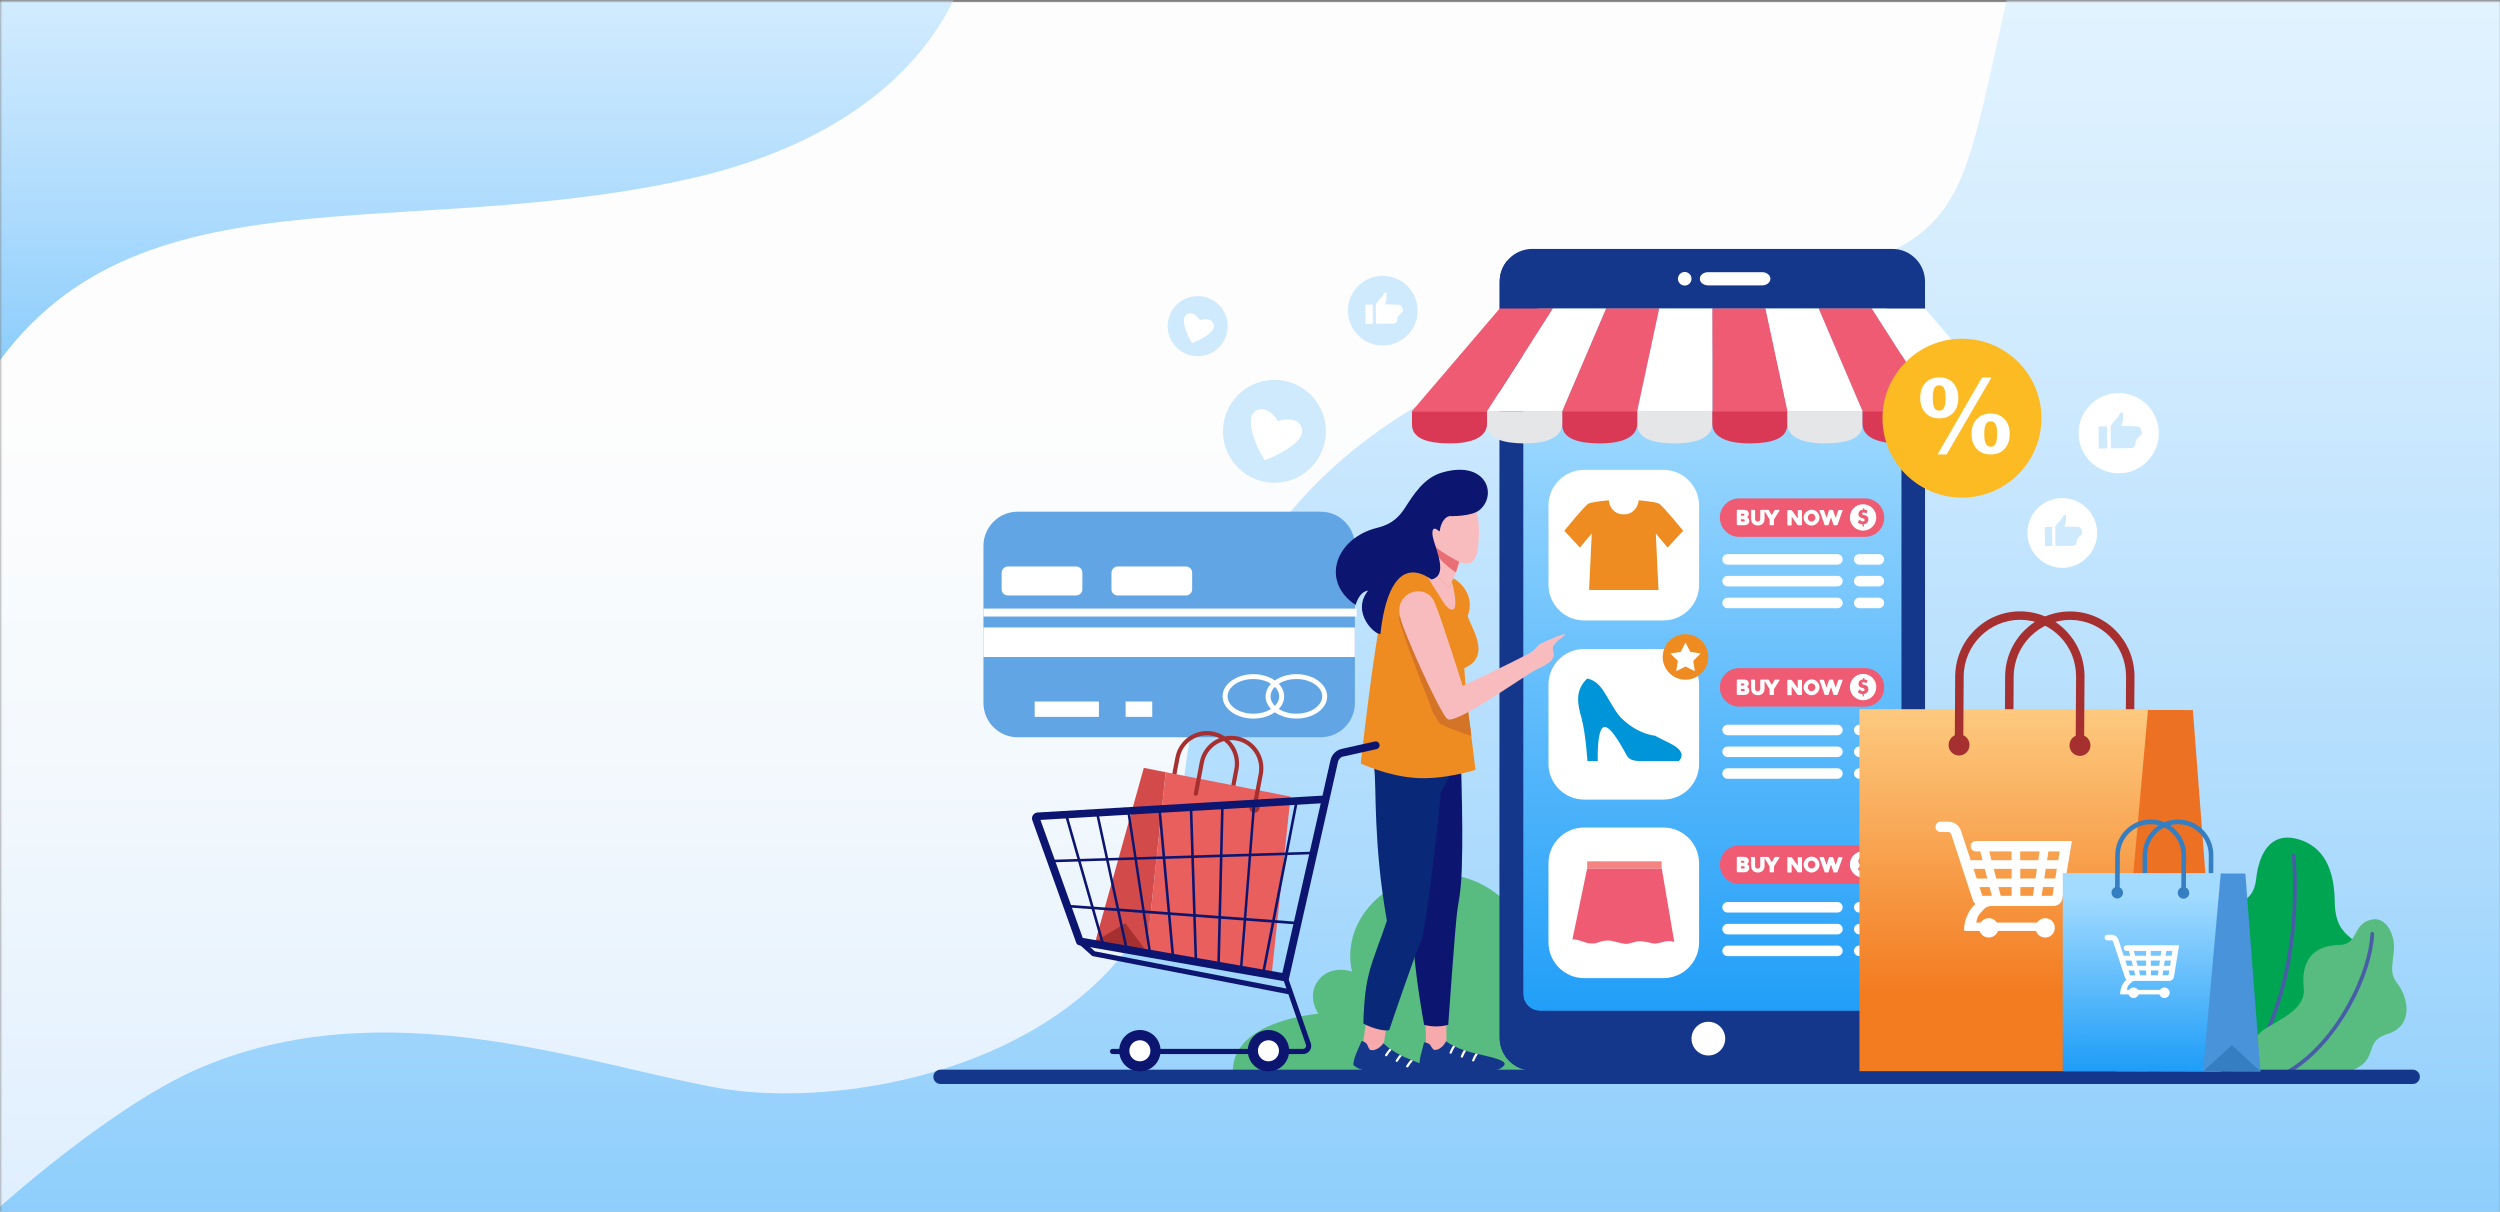 <svg width="1366" height="662" viewBox="0 0 1366 662" fill="none" xmlns="http://www.w3.org/2000/svg">
<rect x="0" y="0" width="1366" height="662" fill="#808080" stroke="none"/>
<mask id="mask0" mask-type="alpha" maskUnits="userSpaceOnUse" x="0" y="0" width="1367" height="663">
<rect x="0.25" y="0.684" width="1366" height="661.316" fill="#C4C4C4"/>
</mask>
<g mask="url(#mask0)">
<path d="M1366 1H0V662H1366V1Z" fill="url(#paint0_linear)"/>
<path d="M108.804 583.728C61.253 604.162 0.002 659.4 0.002 659.4L0 712.114L1564 723V-13H1099.53C1064.12 138.057 1083.43 132.7 906.405 172.339C729.377 211.978 656.42 304.112 645.691 439.099C634.962 574.086 472.603 608.723 392.363 594.438C319.016 581.381 210.618 539.975 108.804 583.728Z" fill="url(#paint1_linear)"/>
<path d="M372.967 98.532C507.194 69.576 535.475 -14.249 532.837 -52.542L-18 -73V226C54.812 84.369 205.184 134.727 372.967 98.532Z" fill="url(#paint2_linear)"/>
<path d="M871.78 585.133C871.78 585.133 887.787 550.451 868.798 526.755C849.81 503.058 839.138 516.45 839.138 516.45C806.863 446.668 728.346 483.442 738.703 530.835C738.703 530.835 727.195 526.755 720.395 535.595C713.594 544.383 720.395 553.903 720.395 553.903C720.395 553.903 673.629 557.461 673.629 585.185H871.78V585.133Z" fill="#58BC80"/>
<path d="M1207.35 584.821C1207.35 584.821 1188.72 576.346 1191.5 563.269C1194.27 550.139 1209.39 551.551 1207.35 541.194C1205.31 530.837 1195.37 514.725 1205.04 503.008C1214.72 491.29 1230.78 498.3 1232.77 480.148C1234.39 465.501 1241.14 455.144 1254.27 458.178C1266.4 461.003 1275.45 470.419 1275.71 492.755C1275.98 516.556 1292.72 509.86 1292.92 527.437C1293.13 545.117 1279.06 545.117 1273.57 556.939C1270.95 562.537 1277.75 582.205 1257.72 584.873H1207.35V584.821Z" fill="#00A551"/>
<path d="M1252.23 467.645C1252.23 467.645 1252.28 468.064 1252.34 468.848C1252.54 471.202 1252.96 476.904 1252.96 484.855C1252.96 508.133 1249.3 550.661 1226.13 584.61C1225.81 585.081 1225.92 585.709 1226.39 586.023C1226.86 586.337 1227.49 586.232 1227.8 585.761C1251.34 551.237 1255 508.342 1255 484.855C1255 474.132 1254.22 467.436 1254.22 467.436C1254.17 466.861 1253.64 466.494 1253.12 466.547C1252.6 466.599 1252.18 467.07 1252.23 467.645Z" fill="#495CA8"/>
<path d="M1229.74 584.82C1229.74 584.82 1226.81 568.656 1237.79 562.065C1248.78 555.474 1259.97 550.347 1258.77 539.728C1257.56 529.109 1260.55 516.607 1278.12 516.346C1289 516.189 1284.92 504.733 1295.96 502.431C1302.66 501.019 1307.1 508.028 1307.94 514.933C1308.93 522.78 1304.49 530.47 1309.56 536.851C1316.15 545.116 1318.87 560.548 1304.64 564.942C1285.81 570.748 1310.45 586.18 1256.62 589.894L1229.74 584.82Z" fill="#58BC80"/>
<path d="M1295.18 510.173C1294.81 520.479 1290.26 535.125 1282.41 549.144C1274.62 563.164 1263.53 576.503 1250.35 584.349C1249.88 584.611 1249.72 585.238 1249.98 585.761C1250.29 586.232 1250.87 586.389 1251.39 586.128C1265.05 578.02 1276.24 564.367 1284.19 550.191C1292.14 535.962 1296.8 521.106 1297.22 510.33C1297.22 509.755 1296.8 509.284 1296.22 509.284C1295.7 509.18 1295.23 509.598 1295.18 510.173Z" fill="#495CA8"/>
<path fill-rule="evenodd" clip-rule="evenodd" d="M556.034 279.591H721.647C731.9 279.591 740.322 287.96 740.322 298.265V384.158C740.322 394.411 731.952 402.833 721.647 402.833H556.034C545.781 402.833 537.359 394.463 537.359 384.158V298.265C537.359 287.96 545.781 279.591 556.034 279.591Z" fill="#62A5E4"/>
<path d="M741.264 332.527H537.359V336.869H741.264V332.527Z" fill="white"/>
<path d="M740.27 342.834H537.359V358.997H740.27V342.834Z" fill="white"/>
<path d="M600.446 383.321H565.346V391.691H600.446V383.321Z" fill="white"/>
<path d="M629.583 383.321H615.041V391.691H629.583V383.321Z" fill="white"/>
<path fill-rule="evenodd" clip-rule="evenodd" d="M550.7 309.513H587.997C589.88 309.513 591.397 311.03 591.397 312.913V321.962C591.397 323.846 589.88 325.363 587.997 325.363H550.7C548.817 325.363 547.3 323.846 547.3 321.962V312.913C547.352 311.082 548.869 309.513 550.7 309.513Z" fill="white"/>
<path fill-rule="evenodd" clip-rule="evenodd" d="M610.698 309.513H647.995C649.878 309.513 651.395 311.03 651.395 312.913V321.962C651.395 323.846 649.878 325.363 647.995 325.363H610.698C608.815 325.363 607.298 323.846 607.298 321.962V312.913C607.35 311.082 608.867 309.513 610.698 309.513Z" fill="white"/>
<path d="M1041.22 160.22H828.732V560.758H1041.22V160.22Z" fill="url(#paint3_linear)"/>
<path d="M1033.94 136H837.307C827.421 136 819.417 144.004 819.417 153.89V567.035C819.417 576.921 827.421 584.925 837.307 584.925H1033.94C1043.83 584.925 1051.83 576.921 1051.83 567.035V153.89C1051.83 144.004 1043.83 136 1033.94 136ZM1038.96 543.077C1038.96 548.203 1034.83 552.336 1029.7 552.336H841.544C836.418 552.336 832.285 548.203 832.285 543.077V177.901C832.285 172.774 836.418 168.642 841.544 168.642H1029.7C1034.83 168.642 1038.96 172.774 1038.96 177.901V543.077Z" fill="#15378B"/>
<path d="M1033.94 584.922H837.307C827.421 584.922 819.417 576.919 819.417 567.032V153.888C819.417 149.546 820.934 145.571 823.497 142.484L837.412 169.581C834.378 171.098 832.233 174.236 832.233 177.898V543.074C832.233 548.201 836.366 552.333 841.492 552.333H1029.65C1031.01 552.333 1032.32 552.019 1033.52 551.496L1047.49 578.645C1044.25 582.516 1039.38 584.922 1033.94 584.922Z" fill="#15378B"/>
<path d="M920.531 156.035C918.491 156.035 916.817 154.361 916.817 152.321C916.817 150.28 918.491 148.607 920.531 148.607C922.572 148.607 924.245 150.28 924.245 152.321C924.245 154.361 922.572 156.035 920.531 156.035Z" fill="white"/>
<path d="M967.348 152.322C967.348 150.334 965.308 148.712 962.85 148.712H933.295C930.784 148.712 928.796 150.334 928.796 152.322C928.796 154.309 930.836 155.931 933.295 155.931H962.85C965.308 155.931 967.348 154.309 967.348 152.322Z" fill="white"/>
<path fill-rule="evenodd" clip-rule="evenodd" d="M513.924 584.455H1318.3C1320.49 584.455 1322.22 586.234 1322.22 588.379C1322.22 590.576 1320.44 592.302 1318.3 592.302H513.924C511.727 592.302 510.001 590.523 510.001 588.379C509.949 586.234 511.727 584.455 513.924 584.455Z" fill="#15378B"/>
<path fill-rule="evenodd" clip-rule="evenodd" d="M865.553 256.733H908.918C919.59 256.733 928.378 265.468 928.378 276.192V319.557C928.378 330.228 919.642 339.016 908.918 339.016H865.553C854.882 339.016 846.094 330.281 846.094 319.557V276.14C846.094 265.468 854.83 256.733 865.553 256.733Z" fill="white"/>
<path fill-rule="evenodd" clip-rule="evenodd" d="M865.553 354.604H908.918C919.59 354.604 928.378 363.34 928.378 374.063V417.428C928.378 428.099 919.642 436.887 908.918 436.887H865.553C854.882 436.887 846.094 428.152 846.094 417.428V374.063C846.094 363.34 854.83 354.604 865.553 354.604Z" fill="white"/>
<path d="M887.209 322.38H868.273L869.738 291.465L863.251 299.207L854.725 290C854.725 290 865.867 276.295 867.907 275.197C869.947 274.098 879.049 273.366 879.049 273.366C879.206 276.295 881.455 281.055 887.209 281.055C892.963 281.055 895.16 276.295 895.369 273.366C895.369 273.366 904.471 274.098 906.512 275.197C908.499 276.295 919.694 290 919.694 290L911.167 299.207L904.733 291.465L906.198 322.38H887.209Z" fill="#EE8C21"/>
<path d="M867.174 370.821C860.739 377.046 861.733 384.003 864.087 392.163C866.389 400.271 867.383 415.86 867.383 415.86H873.032C873.032 415.86 872.352 398.597 876.328 397.29C880.303 395.982 887.679 410.89 889.144 413.244C890.609 415.546 893.695 415.86 897.147 415.86C900.6 415.86 917.234 415.86 917.234 415.86C917.234 415.86 923.093 411.309 912.422 406.13C905.517 402.782 904.261 401.945 904.261 401.945C904.261 401.945 895.212 401.579 885.691 392.163C881.977 388.501 877.479 378.458 874.131 374.849C870.364 370.821 867.174 370.821 867.174 370.821Z" fill="#0094D9"/>
<path fill-rule="evenodd" clip-rule="evenodd" d="M950.244 365.064H1019.03C1024.79 365.064 1029.55 369.771 1029.55 375.578C1029.55 381.332 1024.84 386.092 1019.03 386.092H950.244C944.49 386.092 939.73 381.384 939.73 375.578C939.73 369.771 944.438 365.064 950.244 365.064Z" fill="#EF5B72"/>
<path d="M994.184 371.709C994.132 371.604 994.132 371.552 994.184 371.5C994.237 371.447 994.289 371.395 994.341 371.395H996.225C996.277 371.395 996.381 371.395 996.434 371.447C996.486 371.5 996.538 371.552 996.591 371.604L997.898 375.423C997.898 375.475 997.951 375.528 998.003 375.528C998.055 375.528 998.108 375.475 998.108 375.423L999.363 371.604C999.363 371.552 999.415 371.447 999.52 371.395C999.572 371.343 999.677 371.343 999.729 371.343H1001.25C1001.35 371.343 1001.4 371.343 1001.46 371.395C1001.51 371.447 1001.56 371.5 1001.61 371.604L1002.87 375.423C1002.87 375.475 1002.92 375.528 1002.97 375.528C1003.02 375.528 1003.08 375.475 1003.13 375.423L1004.44 371.604C1004.49 371.552 1004.54 371.5 1004.59 371.447C1004.65 371.395 1004.75 371.395 1004.8 371.395H1006.63C1006.74 371.395 1006.79 371.447 1006.79 371.5C1006.84 371.552 1006.84 371.657 1006.79 371.709L1004.02 379.503C1003.97 379.555 1003.91 379.66 1003.86 379.712C1003.81 379.765 1003.7 379.765 1003.65 379.765H1002.19C1002.08 379.765 1002.03 379.765 1001.98 379.712C1001.93 379.66 1001.87 379.608 1001.82 379.503L1000.57 375.684C1000.57 375.632 1000.51 375.58 1000.46 375.58C1000.41 375.58 1000.36 375.632 1000.36 375.684L999.102 379.503C999.102 379.555 999.049 379.66 998.945 379.712C998.892 379.765 998.788 379.765 998.735 379.765H997.271C997.166 379.765 997.114 379.712 997.061 379.66C997.009 379.608 996.957 379.555 996.957 379.503L994.184 371.709ZM987.803 375.528C987.803 375.841 987.855 376.103 987.959 376.364C988.064 376.626 988.221 376.835 988.378 377.045C988.587 377.254 988.797 377.411 989.058 377.515C989.32 377.62 989.581 377.672 989.843 377.672C990.104 377.672 990.366 377.62 990.627 377.515C990.889 377.411 991.098 377.254 991.307 377.045C991.517 376.835 991.621 376.626 991.778 376.364C991.883 376.103 991.935 375.841 991.935 375.528C991.935 375.266 991.883 374.952 991.778 374.691C991.674 374.429 991.517 374.22 991.307 374.011C991.098 373.801 990.889 373.644 990.627 373.54C990.366 373.435 990.104 373.383 989.843 373.383C989.581 373.383 989.32 373.435 989.058 373.54C988.797 373.644 988.587 373.801 988.378 374.011C988.169 374.22 988.064 374.429 987.959 374.691C987.855 375.004 987.803 375.266 987.803 375.528ZM985.501 375.528C985.501 374.952 985.606 374.377 985.867 373.854C986.076 373.33 986.39 372.86 986.809 372.494C987.175 372.127 987.646 371.814 988.169 371.552C988.692 371.343 989.267 371.186 989.843 371.186C990.418 371.186 990.994 371.29 991.517 371.552C992.04 371.761 992.51 372.075 992.877 372.494C993.243 372.912 993.557 373.33 993.818 373.854C994.028 374.377 994.184 374.952 994.184 375.528C994.184 376.103 994.08 376.678 993.818 377.201C993.609 377.725 993.295 378.195 992.877 378.561C992.51 378.928 992.04 379.242 991.517 379.503C990.994 379.712 990.418 379.869 989.843 379.869C989.267 379.869 988.692 379.765 988.169 379.503C987.646 379.294 987.175 378.98 986.809 378.561C986.443 378.143 986.129 377.725 985.867 377.201C985.606 376.678 985.501 376.155 985.501 375.528ZM984.612 371.657V379.451C984.612 379.503 984.559 379.608 984.507 379.66C984.455 379.712 984.402 379.765 984.298 379.765H982.624C982.572 379.765 982.467 379.765 982.362 379.712C982.258 379.66 982.205 379.608 982.153 379.555L979.171 375.371C979.119 375.318 979.067 375.266 979.014 375.318C978.962 375.371 978.962 375.371 978.962 375.475V379.555C978.962 379.608 978.91 379.712 978.858 379.765C978.805 379.817 978.753 379.869 978.648 379.869H976.922C976.87 379.869 976.765 379.817 976.713 379.765C976.661 379.712 976.608 379.66 976.608 379.555V371.761C976.608 371.709 976.661 371.604 976.713 371.552C976.765 371.5 976.817 371.447 976.922 371.447H978.648C978.701 371.447 978.805 371.447 978.91 371.5C979.015 371.552 979.067 371.604 979.119 371.657L982.101 375.841C982.153 375.894 982.205 375.946 982.258 375.946C982.31 375.946 982.31 375.894 982.31 375.841V371.761C982.31 371.709 982.31 371.604 982.415 371.552C982.467 371.5 982.519 371.447 982.624 371.447H984.298C984.35 371.447 984.455 371.5 984.507 371.552C984.612 371.5 984.612 371.552 984.612 371.657ZM972.319 371.709L969.442 376.312C969.389 376.364 969.389 376.469 969.337 376.574C969.285 376.678 969.285 376.783 969.285 376.835V379.451C969.285 379.503 969.233 379.608 969.18 379.66C969.128 379.712 969.076 379.765 968.971 379.765H967.245C967.192 379.765 967.088 379.712 967.035 379.66C966.983 379.608 966.931 379.555 966.931 379.451V376.835C966.931 376.783 966.931 376.678 966.879 376.574C966.826 376.469 966.826 376.364 966.774 376.312C966.303 375.528 965.832 374.743 965.362 374.011C964.891 373.278 964.42 372.494 963.949 371.657C963.897 371.604 963.897 371.5 963.949 371.447C963.949 371.395 964.002 371.343 964.106 371.343H966.146C966.199 371.343 966.303 371.343 966.355 371.395C966.46 371.447 966.512 371.5 966.512 371.552L967.925 374.011C967.977 374.063 968.029 374.115 968.082 374.115C968.134 374.115 968.186 374.063 968.239 374.011L969.651 371.552C969.703 371.5 969.756 371.447 969.808 371.395C969.913 371.343 969.965 371.343 970.017 371.343H972.057C972.11 371.343 972.214 371.395 972.214 371.447C972.423 371.5 972.371 371.604 972.319 371.709ZM956.626 371.657C956.626 371.604 956.678 371.5 956.73 371.447C956.783 371.395 956.835 371.343 956.94 371.343H958.666C958.718 371.343 958.823 371.395 958.875 371.447C958.927 371.5 958.98 371.552 958.98 371.657V376.26C958.98 376.574 959.032 376.783 959.137 376.992C959.241 377.201 959.346 377.358 959.503 377.463C959.66 377.568 959.817 377.672 959.974 377.672C960.131 377.672 960.288 377.725 960.392 377.725C960.497 377.725 960.654 377.725 960.811 377.672C960.968 377.62 961.124 377.568 961.281 377.463C961.438 377.358 961.543 377.201 961.648 376.992C961.752 376.783 961.804 376.574 961.804 376.26V371.657C961.804 371.604 961.857 371.5 961.909 371.447C961.961 371.395 962.014 371.343 962.118 371.343H963.845C963.897 371.343 964.002 371.395 964.054 371.447C964.106 371.5 964.158 371.552 964.158 371.657V376.26C964.158 376.783 964.054 377.306 963.897 377.725C963.74 378.143 963.478 378.562 963.165 378.875C962.851 379.189 962.485 379.451 962.014 379.608C961.543 379.765 961.072 379.869 960.497 379.869C959.921 379.869 959.451 379.765 958.98 379.608C958.509 379.451 958.143 379.189 957.829 378.875C957.515 378.562 957.254 378.195 957.097 377.725C956.94 377.306 956.835 376.783 956.835 376.26V371.657H956.626ZM952.755 376.417H951.552C951.499 376.417 951.395 376.469 951.342 376.521C951.29 376.574 951.238 376.626 951.238 376.731V377.358C951.238 377.411 951.29 377.515 951.342 377.568C951.395 377.62 951.447 377.672 951.552 377.672H952.807C952.964 377.672 953.069 377.62 953.173 377.515C953.278 377.411 953.33 377.254 953.33 377.097C953.33 376.94 953.278 376.835 953.173 376.678C953.069 376.469 952.912 376.417 952.755 376.417ZM951.552 374.534H952.598C952.755 374.534 952.86 374.481 952.964 374.377C953.069 374.272 953.121 374.115 953.121 373.958C953.121 373.801 953.069 373.697 952.964 373.592C952.86 373.487 952.755 373.435 952.65 373.435H951.552C951.499 373.435 951.395 373.487 951.342 373.54C951.29 373.592 951.238 373.644 951.238 373.749V374.272C951.238 374.324 951.29 374.429 951.342 374.481C951.395 374.534 951.447 374.534 951.552 374.534ZM954.743 375.423C954.847 375.475 955.004 375.58 955.109 375.684C955.213 375.789 955.318 375.894 955.423 376.051C955.527 376.208 955.632 376.364 955.684 376.574C955.737 376.783 955.789 376.992 955.789 377.201C955.789 377.672 955.737 378.091 955.58 378.405C955.423 378.718 955.213 378.98 954.952 379.189C954.69 379.398 954.377 379.503 954.01 379.608C953.644 379.712 953.278 379.712 952.912 379.712H949.302C949.25 379.712 949.145 379.66 949.093 379.608C949.041 379.555 948.989 379.503 948.989 379.398V371.604C948.989 371.552 949.041 371.447 949.093 371.395C949.145 371.343 949.198 371.29 949.302 371.29H952.755C953.121 371.29 953.487 371.343 953.801 371.395C954.115 371.5 954.429 371.604 954.69 371.814C954.952 372.023 955.161 372.232 955.318 372.546C955.475 372.86 955.527 373.174 955.527 373.644C955.527 374.011 955.423 374.272 955.266 374.534C955.109 374.795 954.9 375.004 954.69 375.109C954.586 375.266 954.586 375.318 954.743 375.423Z" fill="white"/>
<path fill-rule="evenodd" clip-rule="evenodd" d="M1017.99 368.203C1021.96 368.203 1025.21 371.446 1025.21 375.422C1025.21 379.397 1021.96 382.641 1017.99 382.641C1014.01 382.641 1010.77 379.397 1010.77 375.422C1010.77 371.446 1014.01 368.203 1017.99 368.203Z" fill="white"/>
<path d="M1016 376.625C1016.31 376.991 1016.63 377.252 1016.94 377.409C1017.25 377.566 1017.57 377.671 1017.88 377.671C1018.14 377.671 1018.35 377.619 1018.56 377.462C1018.72 377.305 1018.82 377.095 1018.82 376.886C1018.82 376.625 1018.77 376.415 1018.61 376.311C1018.46 376.154 1018.14 376.049 1017.62 375.892C1016.83 375.683 1016.26 375.422 1015.95 375.055C1015.63 374.742 1015.47 374.271 1015.47 373.695C1015.47 373.015 1015.68 372.44 1016.15 371.969C1016.57 371.551 1017.2 371.289 1017.99 371.184V370.452H1018.67V371.184C1018.98 371.237 1019.29 371.289 1019.55 371.394C1019.87 371.498 1020.13 371.655 1020.44 371.864L1019.76 373.381C1019.5 373.172 1019.29 373.015 1019.03 372.911C1018.77 372.806 1018.51 372.754 1018.3 372.754C1018.04 372.754 1017.83 372.806 1017.67 372.911C1017.51 373.015 1017.46 373.172 1017.46 373.381C1017.46 373.591 1017.51 373.748 1017.67 373.852C1017.83 373.957 1018.09 374.061 1018.51 374.166H1018.56C1019.45 374.375 1020.03 374.637 1020.29 374.951C1020.5 375.16 1020.6 375.369 1020.71 375.631C1020.81 375.892 1020.86 376.206 1020.86 376.52C1020.86 377.252 1020.65 377.88 1020.18 378.351C1019.71 378.822 1019.14 379.136 1018.4 379.188V380.496H1017.72V379.24C1017.2 379.24 1016.78 379.136 1016.31 378.979C1015.89 378.822 1015.47 378.508 1015.11 378.142L1016 376.625Z" fill="#EF5B72"/>
<path fill-rule="evenodd" clip-rule="evenodd" d="M935.648 168.591C930.783 168.591 925.918 168.591 921.105 168.591C916.241 168.591 911.428 168.591 906.563 168.591C904.575 177.954 902.588 187.266 900.6 196.629C898.612 205.993 896.572 215.304 894.584 224.667C901.437 224.667 908.289 224.667 915.09 224.667C921.942 224.667 928.795 224.667 935.595 224.667C935.595 215.304 935.595 205.993 935.595 196.629C935.648 187.318 935.648 177.954 935.648 168.591Z" fill="white"/>
<path fill-rule="evenodd" clip-rule="evenodd" d="M906.566 168.591C896.888 168.591 887.211 168.591 877.481 168.591C873.506 177.954 869.53 187.266 865.502 196.629C861.527 205.993 857.499 215.304 853.523 224.667C867.176 224.667 880.881 224.667 894.534 224.667C896.522 215.304 898.51 205.993 900.55 196.629C902.59 187.318 904.578 177.954 906.566 168.591Z" fill="#EF5B72"/>
<path fill-rule="evenodd" clip-rule="evenodd" d="M877.479 168.591C867.802 168.591 858.125 168.591 848.447 168.591C842.432 177.954 836.468 187.318 830.505 196.629C824.489 205.993 818.526 215.304 812.51 224.667C826.163 224.667 839.868 224.667 853.521 224.667C857.497 215.304 861.525 205.993 865.5 196.629C869.528 187.318 873.504 177.954 877.479 168.591Z" fill="white"/>
<path fill-rule="evenodd" clip-rule="evenodd" d="M848.449 168.591C838.771 168.591 829.042 168.591 819.416 168.591C811.465 177.954 803.462 187.266 795.458 196.629C787.455 205.993 779.504 215.304 771.5 224.667C785.153 224.667 798.859 224.667 812.512 224.667C818.527 215.304 824.491 205.993 830.506 196.629C836.522 187.318 842.485 177.954 848.449 168.591Z" fill="#EF5B72"/>
<path fill-rule="evenodd" clip-rule="evenodd" d="M894.584 224.664H935.648V231.517C935.648 240.357 923.983 242.345 915.038 242.293C903.372 242.188 894.637 239.782 894.637 231.883V224.664H894.584Z" fill="#E5E6E7"/>
<path fill-rule="evenodd" clip-rule="evenodd" d="M853.523 224.664H894.587V231.517C894.587 240.357 882.921 242.345 873.976 242.293C862.311 242.188 853.576 239.782 853.576 231.883V224.664H853.523Z" fill="#D93955"/>
<path fill-rule="evenodd" clip-rule="evenodd" d="M812.51 224.664H853.574V231.517C853.574 240.357 841.908 242.345 832.963 242.293C821.298 242.188 812.563 239.782 812.563 231.883V224.664H812.51Z" fill="#E5E6E7"/>
<path fill-rule="evenodd" clip-rule="evenodd" d="M771.449 224.664H812.513V231.517C812.513 240.357 800.847 242.345 791.902 242.293C780.237 242.188 771.502 239.782 771.502 231.883V224.664H771.449Z" fill="#D93955"/>
<path fill-rule="evenodd" clip-rule="evenodd" d="M935.648 168.591C940.513 168.591 945.378 168.591 950.191 168.591C955.055 168.591 959.868 168.591 964.733 168.591C966.721 177.954 968.708 187.266 970.749 196.629C972.736 205.993 974.776 215.304 976.764 224.667C969.912 224.667 963.059 224.667 956.259 224.667C949.406 224.667 942.553 224.667 935.753 224.667C935.753 215.304 935.753 205.993 935.753 196.629C935.648 187.318 935.648 177.954 935.648 168.591Z" fill="#EF5B72"/>
<path fill-rule="evenodd" clip-rule="evenodd" d="M964.68 168.591C974.357 168.591 984.087 168.591 993.764 168.591C997.74 177.954 1001.72 187.266 1005.74 196.629C1009.72 205.993 1013.75 215.304 1017.72 224.667C1004.07 224.667 990.364 224.667 976.711 224.667C974.723 215.304 972.735 205.993 970.695 196.629C968.655 187.318 966.667 177.954 964.68 168.591Z" fill="white"/>
<path fill-rule="evenodd" clip-rule="evenodd" d="M993.766 168.591C1003.44 168.591 1013.12 168.591 1022.8 168.591C1028.81 177.954 1034.78 187.318 1040.74 196.629C1046.76 205.993 1052.72 215.304 1058.73 224.667C1045.08 224.667 1031.38 224.667 1017.72 224.667C1013.75 215.304 1009.72 205.993 1005.74 196.629C1001.72 187.318 997.741 177.954 993.766 168.591Z" fill="#EF5B72"/>
<path fill-rule="evenodd" clip-rule="evenodd" d="M1022.8 168.591C1032.47 168.591 1042.15 168.591 1051.83 168.591C1059.78 177.954 1067.78 187.266 1075.79 196.629C1083.79 205.993 1091.74 215.304 1099.75 224.667C1086.09 224.667 1072.39 224.667 1058.73 224.667C1052.72 215.304 1046.76 205.993 1040.74 196.629C1034.72 187.318 1028.76 177.954 1022.8 168.591Z" fill="white"/>
<path fill-rule="evenodd" clip-rule="evenodd" d="M976.661 224.664H935.597V231.517C935.597 240.357 947.262 242.345 956.207 242.293C967.872 242.188 976.608 239.782 976.608 231.883V224.664H976.661Z" fill="#D93955"/>
<path fill-rule="evenodd" clip-rule="evenodd" d="M1017.72 224.664H976.662V231.517C976.662 240.357 988.327 242.345 997.272 242.293C1008.94 242.188 1017.67 239.782 1017.67 231.883V224.664H1017.72Z" fill="#E5E6E7"/>
<path fill-rule="evenodd" clip-rule="evenodd" d="M1058.73 224.664H1017.67V231.517C1017.67 240.357 1029.34 242.345 1038.28 242.293C1049.95 242.188 1058.68 239.782 1058.68 231.883V224.664H1058.73Z" fill="#D93955"/>
<path fill-rule="evenodd" clip-rule="evenodd" d="M1099.8 224.664H1058.74V231.517C1058.74 240.357 1070.4 242.345 1079.35 242.293C1091.01 242.188 1099.75 239.782 1099.75 231.883V224.664H1099.8Z" fill="#E5E6E7"/>
<path fill-rule="evenodd" clip-rule="evenodd" d="M1003.96 407.909H943.965C942.396 407.909 941.088 409.217 941.088 410.786C941.088 412.355 942.396 413.663 943.965 413.663H1003.96C1005.53 413.663 1006.84 412.355 1006.84 410.786C1006.84 409.164 1005.53 407.909 1003.96 407.909ZM1003.96 395.982H943.965C942.396 395.982 941.088 397.29 941.088 398.859C941.088 400.428 942.396 401.736 943.965 401.736H1003.96C1005.53 401.736 1006.84 400.428 1006.84 398.859C1006.84 397.29 1005.53 395.982 1003.96 395.982ZM1026.62 407.909H1015.89C1014.32 407.909 1013.01 409.217 1013.01 410.786C1013.01 412.355 1014.32 413.663 1015.89 413.663H1026.62C1028.18 413.663 1029.49 412.355 1029.49 410.786C1029.49 409.164 1028.18 407.909 1026.62 407.909ZM1003.96 419.783H943.965C942.396 419.783 941.088 421.091 941.088 422.66C941.088 424.229 942.396 425.537 943.965 425.537H1003.96C1005.53 425.537 1006.84 424.229 1006.84 422.66C1006.84 421.091 1005.53 419.783 1003.96 419.783ZM1026.62 419.783H1015.89C1014.32 419.783 1013.01 421.091 1013.01 422.66C1013.01 424.229 1014.32 425.537 1015.89 425.537H1026.62C1028.18 425.537 1029.49 424.229 1029.49 422.66C1029.49 421.091 1028.18 419.783 1026.62 419.783ZM1026.62 395.982H1015.89C1014.32 395.982 1013.01 397.29 1013.01 398.859C1013.01 400.428 1014.32 401.736 1015.89 401.736H1026.62C1028.18 401.736 1029.49 400.428 1029.49 398.859C1029.49 397.29 1028.18 395.982 1026.62 395.982Z" fill="white"/>
<path fill-rule="evenodd" clip-rule="evenodd" d="M1003.96 314.64H943.965C942.396 314.64 941.088 315.948 941.088 317.517C941.088 319.086 942.396 320.394 943.965 320.394H1003.96C1005.53 320.394 1006.84 319.086 1006.84 317.517C1006.84 315.948 1005.53 314.64 1003.96 314.64ZM1003.96 302.766H943.965C942.396 302.766 941.088 304.073 941.088 305.643C941.088 307.212 942.396 308.52 943.965 308.52H1003.96C1005.53 308.52 1006.84 307.212 1006.84 305.643C1006.84 304.073 1005.53 302.766 1003.96 302.766ZM1026.62 314.64H1015.89C1014.32 314.64 1013.01 315.948 1013.01 317.517C1013.01 319.086 1014.32 320.394 1015.89 320.394H1026.62C1028.18 320.394 1029.49 319.086 1029.49 317.517C1029.49 315.948 1028.18 314.64 1026.62 314.64ZM1003.96 326.567H943.965C942.396 326.567 941.088 327.875 941.088 329.444C941.088 331.013 942.396 332.321 943.965 332.321H1003.96C1005.53 332.321 1006.84 331.013 1006.84 329.444C1006.84 327.875 1005.53 326.567 1003.96 326.567ZM1026.62 326.567H1015.89C1014.32 326.567 1013.01 327.875 1013.01 329.444C1013.01 331.013 1014.32 332.321 1015.89 332.321H1026.62C1028.18 332.321 1029.49 331.013 1029.49 329.444C1029.49 327.875 1028.18 326.567 1026.62 326.567ZM1026.62 302.766H1015.89C1014.32 302.766 1013.01 304.073 1013.01 305.643C1013.01 307.212 1014.32 308.52 1015.89 308.52H1026.62C1028.18 308.52 1029.49 307.212 1029.49 305.643C1029.49 304.073 1028.18 302.766 1026.62 302.766Z" fill="white"/>
<path fill-rule="evenodd" clip-rule="evenodd" d="M950.244 272.322H1019.03C1024.79 272.322 1029.55 277.029 1029.55 282.836C1029.55 288.59 1024.84 293.35 1019.03 293.35H950.244C944.49 293.35 939.73 288.642 939.73 282.836C939.73 277.029 944.438 272.322 950.244 272.322Z" fill="#EF5B72"/>
<path d="M994.184 278.962C994.132 278.858 994.132 278.805 994.184 278.753C994.237 278.701 994.289 278.649 994.341 278.649H996.225C996.277 278.649 996.381 278.649 996.434 278.701C996.486 278.753 996.538 278.806 996.591 278.858L997.898 282.676C997.898 282.729 997.951 282.781 998.003 282.781C998.055 282.781 998.108 282.729 998.108 282.676L999.363 278.858C999.363 278.806 999.415 278.701 999.52 278.649C999.572 278.596 999.677 278.596 999.729 278.596H1001.25C1001.35 278.596 1001.4 278.596 1001.46 278.649C1001.51 278.701 1001.56 278.753 1001.61 278.858L1002.87 282.676C1002.87 282.729 1002.92 282.781 1002.97 282.781C1003.02 282.781 1003.08 282.729 1003.13 282.676L1004.44 278.858C1004.49 278.806 1004.54 278.753 1004.59 278.701C1004.65 278.649 1004.75 278.649 1004.8 278.649H1006.63C1006.74 278.649 1006.79 278.701 1006.79 278.753C1006.84 278.805 1006.84 278.91 1006.79 278.962L1004.02 286.757C1003.97 286.809 1003.91 286.914 1003.86 286.966C1003.81 287.018 1003.7 287.018 1003.65 287.018H1002.19C1002.08 287.018 1002.03 287.018 1001.98 286.966C1001.93 286.914 1001.87 286.861 1001.82 286.757L1000.57 282.938C1000.57 282.886 1000.51 282.833 1000.46 282.833C1000.41 282.833 1000.36 282.886 1000.36 282.938L999.102 286.757C999.102 286.809 999.049 286.914 998.945 286.966C998.892 287.018 998.788 287.018 998.735 287.018H997.271C997.166 287.018 997.114 286.966 997.061 286.914C997.009 286.861 996.957 286.809 996.957 286.757L994.184 278.962ZM987.803 282.833C987.803 283.147 987.855 283.409 987.959 283.67C988.064 283.932 988.221 284.141 988.378 284.35C988.587 284.56 988.797 284.717 989.058 284.821C989.32 284.926 989.581 284.978 989.843 284.978C990.104 284.978 990.366 284.926 990.627 284.821C990.889 284.717 991.098 284.56 991.307 284.35C991.517 284.141 991.621 283.932 991.778 283.67C991.883 283.409 991.935 283.147 991.935 282.833C991.935 282.572 991.883 282.258 991.778 281.996C991.674 281.735 991.517 281.526 991.307 281.316C991.098 281.107 990.889 280.95 990.627 280.846C990.366 280.741 990.104 280.689 989.843 280.689C989.581 280.689 989.32 280.741 989.058 280.846C988.797 280.95 988.587 281.107 988.378 281.316C988.169 281.526 988.064 281.735 987.959 281.996C987.855 282.258 987.803 282.52 987.803 282.833ZM985.501 282.833C985.501 282.258 985.606 281.683 985.867 281.159C986.076 280.636 986.39 280.166 986.809 279.799C987.175 279.433 987.646 279.119 988.169 278.858C988.692 278.649 989.267 278.492 989.843 278.492C990.418 278.492 990.994 278.596 991.517 278.858C992.04 279.067 992.51 279.381 992.877 279.799C993.243 280.218 993.557 280.636 993.818 281.159C994.028 281.683 994.184 282.258 994.184 282.833C994.184 283.409 994.08 283.984 993.818 284.507C993.609 285.03 993.295 285.501 992.877 285.867C992.51 286.234 992.04 286.547 991.517 286.809C990.994 287.018 990.418 287.175 989.843 287.175C989.267 287.175 988.692 287.07 988.169 286.809C987.646 286.6 987.175 286.286 986.809 285.867C986.443 285.449 986.129 285.03 985.867 284.507C985.606 283.984 985.501 283.409 985.501 282.833ZM984.612 278.91V286.704C984.612 286.757 984.559 286.861 984.507 286.914C984.455 286.966 984.402 287.018 984.298 287.018H982.624C982.572 287.018 982.467 287.018 982.362 286.966C982.258 286.914 982.205 286.861 982.153 286.809L979.171 282.624C979.119 282.572 979.067 282.52 979.014 282.572C978.962 282.572 978.962 282.624 978.962 282.729V286.809C978.962 286.861 978.91 286.966 978.858 287.018C978.805 287.07 978.753 287.123 978.648 287.123H976.922C976.87 287.123 976.765 287.07 976.713 287.018C976.661 286.966 976.608 286.914 976.608 286.809V279.015C976.608 278.962 976.661 278.858 976.713 278.805C976.765 278.753 976.817 278.701 976.922 278.701H978.648C978.701 278.701 978.805 278.701 978.91 278.753C979.015 278.805 979.067 278.858 979.119 278.91L982.101 283.095C982.153 283.147 982.205 283.2 982.258 283.2C982.31 283.2 982.31 283.147 982.31 283.095V279.015C982.31 278.962 982.31 278.858 982.415 278.805C982.467 278.753 982.519 278.701 982.624 278.701H984.298C984.35 278.701 984.455 278.753 984.507 278.805C984.612 278.753 984.612 278.858 984.612 278.91ZM972.319 278.962L969.442 283.566C969.389 283.618 969.389 283.723 969.337 283.827C969.285 283.932 969.285 284.037 969.285 284.089V286.704C969.285 286.757 969.233 286.861 969.18 286.914C969.128 286.966 969.076 287.018 968.971 287.018H967.245C967.192 287.018 967.088 286.966 967.035 286.914C966.983 286.861 966.931 286.809 966.931 286.704V284.089C966.931 284.037 966.931 283.932 966.879 283.827C966.826 283.723 966.826 283.618 966.774 283.566C966.303 282.781 965.832 281.996 965.362 281.264C964.891 280.532 964.42 279.747 963.949 278.91C963.897 278.858 963.897 278.753 963.949 278.701C963.949 278.649 964.002 278.596 964.106 278.596H966.146C966.199 278.596 966.303 278.596 966.355 278.649C966.46 278.701 966.512 278.753 966.512 278.805L967.925 281.264C967.977 281.316 968.029 281.369 968.082 281.369C968.134 281.369 968.186 281.316 968.239 281.264L969.651 278.805C969.703 278.753 969.756 278.701 969.808 278.649C969.913 278.596 969.965 278.596 970.017 278.596H972.057C972.11 278.596 972.214 278.649 972.214 278.701C972.423 278.806 972.371 278.858 972.319 278.962ZM956.626 278.91C956.626 278.858 956.678 278.753 956.73 278.701C956.783 278.649 956.835 278.596 956.94 278.596H958.666C958.718 278.596 958.823 278.649 958.875 278.701C958.927 278.753 958.98 278.805 958.98 278.91V283.513C958.98 283.827 959.032 284.037 959.137 284.246C959.241 284.455 959.346 284.612 959.503 284.717C959.66 284.821 959.817 284.926 959.974 284.926C960.131 284.978 960.288 284.978 960.392 284.978C960.497 284.978 960.654 284.978 960.811 284.926C960.968 284.873 961.124 284.821 961.281 284.717C961.438 284.612 961.543 284.455 961.648 284.246C961.752 284.037 961.804 283.827 961.804 283.513V278.91C961.804 278.858 961.857 278.753 961.909 278.701C961.961 278.649 962.014 278.596 962.118 278.596H963.845C963.897 278.596 964.002 278.649 964.054 278.701C964.106 278.753 964.158 278.805 964.158 278.91V283.513C964.158 284.036 964.054 284.56 963.897 284.978C963.74 285.397 963.478 285.815 963.165 286.129C962.851 286.443 962.485 286.704 962.014 286.861C961.543 287.018 961.072 287.123 960.497 287.123C959.921 287.123 959.451 287.018 958.98 286.861C958.509 286.704 958.143 286.443 957.829 286.129C957.515 285.815 957.254 285.449 957.097 284.978C956.94 284.56 956.835 284.036 956.835 283.513V278.91H956.626ZM952.755 283.723H951.552C951.499 283.723 951.395 283.775 951.342 283.827C951.29 283.88 951.238 283.932 951.238 284.036V284.664C951.238 284.717 951.29 284.821 951.342 284.873C951.395 284.926 951.447 284.978 951.552 284.978H952.807C952.964 284.978 953.069 284.926 953.173 284.821C953.278 284.717 953.33 284.56 953.33 284.403C953.33 284.246 953.278 284.141 953.173 283.984C953.069 283.775 952.912 283.723 952.755 283.723ZM951.552 281.787H952.598C952.755 281.787 952.86 281.735 952.964 281.63C953.069 281.526 953.121 281.369 953.121 281.212C953.121 281.055 953.069 280.95 952.964 280.846C952.86 280.741 952.755 280.689 952.65 280.689H951.552C951.499 280.689 951.395 280.741 951.342 280.793C951.29 280.846 951.238 280.898 951.238 281.003V281.526C951.238 281.578 951.29 281.683 951.342 281.735C951.395 281.787 951.447 281.787 951.552 281.787ZM954.743 282.676C954.847 282.729 955.004 282.833 955.109 282.938C955.213 283.043 955.318 283.147 955.423 283.304C955.527 283.461 955.632 283.618 955.684 283.827C955.737 284.037 955.789 284.246 955.789 284.455C955.789 284.926 955.737 285.344 955.58 285.658C955.423 285.972 955.213 286.234 954.952 286.443C954.69 286.652 954.377 286.757 954.01 286.861C953.644 286.966 953.278 286.966 952.912 286.966H949.302C949.25 286.966 949.145 286.914 949.093 286.861C949.041 286.809 948.989 286.757 948.989 286.652V278.858C948.989 278.806 949.041 278.701 949.093 278.649C949.145 278.596 949.198 278.544 949.302 278.544H952.755C953.121 278.544 953.487 278.596 953.801 278.649C954.115 278.753 954.429 278.858 954.69 279.067C954.952 279.276 955.161 279.486 955.318 279.799C955.475 280.113 955.527 280.427 955.527 280.898C955.527 281.264 955.423 281.526 955.266 281.787C955.109 282.049 954.9 282.258 954.69 282.363C954.586 282.52 954.586 282.624 954.743 282.676Z" fill="white"/>
<path fill-rule="evenodd" clip-rule="evenodd" d="M1017.99 275.509C1021.96 275.509 1025.21 278.752 1025.21 282.728C1025.21 286.703 1021.96 289.947 1017.99 289.947C1014.01 289.947 1010.77 286.703 1010.77 282.728C1010.77 278.7 1014.01 275.509 1017.99 275.509Z" fill="white"/>
<path d="M1016 283.879C1016.31 284.245 1016.63 284.507 1016.94 284.664C1017.25 284.821 1017.57 284.926 1017.88 284.926C1018.14 284.926 1018.35 284.873 1018.56 284.716C1018.72 284.559 1018.82 284.35 1018.82 284.141C1018.82 283.879 1018.77 283.67 1018.61 283.565C1018.46 283.409 1018.14 283.304 1017.62 283.147C1016.83 282.938 1016.26 282.676 1015.95 282.31C1015.63 281.996 1015.47 281.525 1015.47 280.95C1015.47 280.27 1015.68 279.695 1016.15 279.224C1016.57 278.805 1017.2 278.544 1017.99 278.439V277.707H1018.67V278.439C1018.98 278.491 1019.29 278.544 1019.55 278.648C1019.87 278.753 1020.13 278.91 1020.44 279.119L1019.76 280.636C1019.5 280.427 1019.29 280.27 1019.03 280.165C1018.77 280.061 1018.51 280.008 1018.3 280.008C1018.04 280.008 1017.83 280.061 1017.67 280.165C1017.51 280.27 1017.46 280.427 1017.46 280.636C1017.46 280.845 1017.51 281.002 1017.67 281.107C1017.83 281.211 1018.09 281.316 1018.51 281.421H1018.56C1019.45 281.63 1020.03 281.892 1020.29 282.205C1020.5 282.415 1020.6 282.624 1020.71 282.885C1020.81 283.147 1020.86 283.461 1020.86 283.775C1020.86 284.507 1020.65 285.135 1020.18 285.606C1019.71 286.076 1019.14 286.39 1018.4 286.443V287.75H1017.72V286.495C1017.2 286.495 1016.78 286.39 1016.31 286.233C1015.89 286.076 1015.47 285.762 1015.11 285.396L1016 283.879Z" fill="#EF5B72"/>
<path fill-rule="evenodd" clip-rule="evenodd" d="M865.553 452.161H908.918C919.59 452.161 928.378 460.897 928.378 471.62V514.985C928.378 525.656 919.642 534.445 908.918 534.445H865.553C854.882 534.445 846.094 525.709 846.094 514.985V471.62C846.094 460.897 854.83 452.161 865.553 452.161Z" fill="white"/>
<path fill-rule="evenodd" clip-rule="evenodd" d="M950.244 461.945H1019.03C1024.79 461.945 1029.55 466.653 1029.55 472.459C1029.55 478.213 1024.84 482.974 1019.03 482.974H950.244C944.49 482.974 939.73 478.266 939.73 472.459C939.73 466.653 944.438 461.945 950.244 461.945Z" fill="#EF5B72"/>
<path d="M994.184 468.587C994.132 468.482 994.132 468.43 994.184 468.378C994.237 468.325 994.289 468.273 994.341 468.273H996.225C996.277 468.273 996.381 468.273 996.434 468.325C996.486 468.378 996.538 468.43 996.591 468.482L997.898 472.301C997.898 472.353 997.951 472.406 998.003 472.406C998.055 472.406 998.108 472.353 998.108 472.301L999.363 468.535C999.363 468.482 999.415 468.378 999.52 468.325C999.572 468.273 999.677 468.273 999.729 468.273H1001.25C1001.35 468.273 1001.4 468.273 1001.46 468.325C1001.51 468.378 1001.56 468.43 1001.61 468.535L1002.87 472.353C1002.87 472.406 1002.92 472.458 1002.97 472.458C1003.02 472.458 1003.08 472.406 1003.13 472.353L1004.44 468.535C1004.49 468.482 1004.54 468.43 1004.59 468.378C1004.65 468.325 1004.75 468.325 1004.8 468.325H1006.63C1006.74 468.325 1006.79 468.378 1006.79 468.43C1006.84 468.482 1006.84 468.587 1006.79 468.639L1004.02 476.433C1003.97 476.486 1003.91 476.59 1003.86 476.643C1003.81 476.695 1003.7 476.695 1003.65 476.695H1002.19C1002.08 476.695 1002.03 476.695 1001.98 476.643C1001.93 476.59 1001.87 476.538 1001.82 476.433L1000.57 472.615C1000.57 472.562 1000.51 472.51 1000.46 472.51C1000.41 472.51 1000.36 472.562 1000.36 472.615L999.102 476.433C999.102 476.486 999.049 476.59 998.945 476.643C998.892 476.695 998.788 476.695 998.735 476.695H997.271C997.166 476.695 997.114 476.643 997.061 476.59C997.009 476.538 996.957 476.486 996.957 476.433L994.184 468.587ZM987.803 472.406C987.803 472.719 987.855 472.981 987.959 473.243C988.064 473.504 988.221 473.713 988.378 473.923C988.587 474.132 988.797 474.289 989.058 474.393C989.32 474.498 989.581 474.55 989.843 474.55C990.104 474.55 990.366 474.498 990.627 474.393C990.889 474.289 991.098 474.132 991.307 473.923C991.517 473.713 991.621 473.504 991.778 473.243C991.883 472.981 991.935 472.719 991.935 472.406C991.935 472.144 991.883 471.83 991.778 471.569C991.674 471.307 991.517 471.098 991.307 470.889C991.098 470.679 990.889 470.522 990.627 470.418C990.366 470.313 990.104 470.261 989.843 470.261C989.581 470.261 989.32 470.313 989.058 470.418C988.797 470.522 988.587 470.679 988.378 470.889C988.169 471.098 988.064 471.307 987.959 471.569C987.855 471.882 987.803 472.144 987.803 472.406ZM985.501 472.406C985.501 471.83 985.606 471.255 985.867 470.732C986.076 470.209 986.39 469.738 986.809 469.372C987.175 468.953 987.646 468.692 988.169 468.43C988.692 468.221 989.267 468.064 989.843 468.064C990.418 468.064 990.994 468.168 991.517 468.43C992.04 468.639 992.51 468.953 992.877 469.372C993.243 469.738 993.557 470.209 993.818 470.732C994.028 471.255 994.184 471.83 994.184 472.406C994.184 472.981 994.08 473.556 993.818 474.079C993.609 474.603 993.295 475.073 992.877 475.44C992.51 475.806 992.04 476.12 991.517 476.381C990.994 476.59 990.418 476.747 989.843 476.747C989.267 476.747 988.692 476.643 988.169 476.381C987.646 476.172 987.175 475.858 986.809 475.44C986.443 475.021 986.129 474.603 985.867 474.079C985.606 473.556 985.501 473.033 985.501 472.406ZM984.612 468.535V476.329C984.612 476.381 984.559 476.486 984.507 476.538C984.455 476.59 984.402 476.643 984.298 476.643H982.624C982.572 476.643 982.467 476.643 982.362 476.59C982.258 476.538 982.205 476.486 982.153 476.433L979.171 472.249C979.119 472.196 979.067 472.144 979.014 472.196C978.962 472.196 978.962 472.249 978.962 472.353V476.433C978.962 476.486 978.91 476.59 978.858 476.643C978.805 476.695 978.753 476.747 978.648 476.747H976.922C976.87 476.747 976.765 476.695 976.713 476.643C976.661 476.59 976.608 476.538 976.608 476.433V468.639C976.608 468.587 976.661 468.482 976.713 468.43C976.765 468.378 976.817 468.325 976.922 468.325H978.648C978.701 468.325 978.805 468.325 978.91 468.378C979.015 468.43 979.067 468.482 979.119 468.535L982.101 472.719C982.153 472.772 982.205 472.824 982.258 472.824C982.31 472.824 982.31 472.772 982.31 472.719V468.639C982.31 468.587 982.31 468.482 982.415 468.43C982.519 468.378 982.519 468.325 982.624 468.325H984.298C984.35 468.325 984.455 468.378 984.507 468.43C984.559 468.482 984.612 468.43 984.612 468.535ZM972.319 468.587L969.442 473.19C969.389 473.242 969.389 473.347 969.337 473.452C969.285 473.556 969.285 473.661 969.285 473.713V476.329C969.285 476.381 969.233 476.486 969.18 476.538C969.128 476.59 969.076 476.643 968.971 476.643H967.245C967.192 476.643 967.088 476.59 967.035 476.538C966.983 476.486 966.931 476.433 966.931 476.329V473.713C966.931 473.661 966.931 473.556 966.879 473.452C966.826 473.347 966.826 473.242 966.774 473.19C966.303 472.406 965.832 471.621 965.362 470.889C964.891 470.156 964.42 469.372 963.949 468.535C963.897 468.482 963.897 468.378 963.949 468.325C963.949 468.273 964.002 468.221 964.106 468.221H966.146C966.199 468.221 966.303 468.221 966.355 468.273C966.46 468.325 966.512 468.378 966.512 468.43L967.925 470.889C967.977 470.941 968.029 470.993 968.082 470.993C968.134 470.993 968.186 470.941 968.239 470.889L969.651 468.43C969.703 468.378 969.756 468.325 969.808 468.273C969.913 468.221 969.965 468.221 970.017 468.221H972.057C972.11 468.221 972.214 468.273 972.214 468.325C972.423 468.378 972.371 468.482 972.319 468.587ZM956.626 468.535C956.626 468.482 956.678 468.378 956.73 468.325C956.783 468.273 956.835 468.221 956.94 468.221H958.666C958.718 468.221 958.823 468.273 958.875 468.325C958.927 468.378 958.98 468.43 958.98 468.535V473.138C958.98 473.452 959.032 473.661 959.137 473.87C959.241 474.079 959.346 474.236 959.503 474.341C959.66 474.446 959.817 474.55 959.974 474.55C960.131 474.603 960.288 474.603 960.392 474.603C960.497 474.603 960.654 474.603 960.811 474.55C960.968 474.498 961.124 474.446 961.281 474.341C961.438 474.236 961.543 474.079 961.648 473.87C961.752 473.661 961.804 473.452 961.804 473.138V468.535C961.804 468.482 961.857 468.378 961.909 468.325C961.961 468.273 962.014 468.221 962.118 468.221H963.845C963.897 468.221 964.002 468.273 964.054 468.325C964.106 468.378 964.158 468.43 964.158 468.535V473.138C964.158 473.661 964.054 474.184 963.897 474.603C963.74 475.021 963.478 475.44 963.165 475.753C962.851 476.067 962.485 476.329 962.014 476.486C961.543 476.643 961.072 476.747 960.497 476.747C959.921 476.747 959.451 476.643 958.98 476.486C958.509 476.329 958.143 476.067 957.829 475.753C957.515 475.44 957.254 475.073 957.097 474.603C956.94 474.184 956.835 473.661 956.835 473.138V468.535H956.626ZM952.755 473.295H951.552C951.499 473.295 951.395 473.347 951.342 473.399C951.29 473.452 951.238 473.504 951.238 473.609V474.236C951.238 474.289 951.29 474.393 951.342 474.446C951.395 474.498 951.447 474.55 951.552 474.55H952.807C952.964 474.55 953.069 474.498 953.173 474.393C953.278 474.289 953.33 474.132 953.33 473.975C953.33 473.818 953.278 473.713 953.173 473.556C953.069 473.399 952.912 473.295 952.755 473.295ZM951.552 471.412H952.598C952.755 471.412 952.86 471.359 952.964 471.255C953.069 471.15 953.121 470.993 953.121 470.836C953.121 470.679 953.069 470.575 952.964 470.47C952.86 470.365 952.755 470.313 952.65 470.313H951.552C951.499 470.313 951.395 470.365 951.342 470.418C951.29 470.47 951.238 470.522 951.238 470.627V471.15C951.238 471.202 951.29 471.307 951.342 471.359C951.395 471.412 951.447 471.412 951.552 471.412ZM954.743 472.301C954.847 472.353 955.004 472.458 955.109 472.562C955.213 472.667 955.318 472.772 955.423 472.929C955.527 473.086 955.632 473.242 955.684 473.452C955.737 473.661 955.789 473.87 955.789 474.079C955.789 474.55 955.737 474.969 955.58 475.283C955.423 475.596 955.213 475.858 954.952 476.067C954.69 476.276 954.377 476.381 954.01 476.486C953.644 476.59 953.278 476.59 952.912 476.59H949.302C949.25 476.59 949.145 476.538 949.093 476.486C949.041 476.433 948.989 476.381 948.989 476.276V468.482C948.989 468.43 949.041 468.325 949.093 468.273C949.145 468.221 949.198 468.168 949.302 468.168H952.755C953.121 468.168 953.487 468.221 953.801 468.273C954.115 468.378 954.429 468.482 954.69 468.692C954.952 468.848 955.161 469.11 955.318 469.424C955.475 469.738 955.527 470.052 955.527 470.522C955.527 470.889 955.423 471.15 955.266 471.412C955.109 471.673 954.9 471.882 954.69 471.987C954.586 472.144 954.586 472.249 954.743 472.301Z" fill="white"/>
<path fill-rule="evenodd" clip-rule="evenodd" d="M1017.99 465.085C1021.96 465.085 1025.21 468.328 1025.21 472.303C1025.21 476.279 1021.96 479.522 1017.99 479.522C1014.01 479.522 1010.77 476.279 1010.77 472.303C1010.77 468.328 1014.01 465.085 1017.99 465.085Z" fill="white"/>
<path d="M1016 473.503C1016.31 473.869 1016.63 474.13 1016.94 474.287C1017.25 474.444 1017.57 474.549 1017.88 474.549C1018.14 474.549 1018.35 474.497 1018.56 474.34C1018.72 474.183 1018.82 473.973 1018.82 473.764C1018.82 473.503 1018.77 473.293 1018.61 473.189C1018.46 473.032 1018.14 472.927 1017.62 472.77C1016.83 472.561 1016.26 472.3 1015.95 471.933C1015.63 471.62 1015.47 471.149 1015.47 470.573C1015.47 469.893 1015.68 469.318 1016.15 468.847C1016.57 468.429 1017.2 468.167 1017.99 468.062V467.33H1018.67V468.062C1018.98 468.115 1019.29 468.167 1019.55 468.272C1019.87 468.376 1020.13 468.533 1020.44 468.742L1019.76 470.259C1019.5 470.05 1019.29 469.893 1019.03 469.789C1018.77 469.684 1018.51 469.632 1018.3 469.632C1018.04 469.632 1017.83 469.684 1017.67 469.789C1017.51 469.893 1017.46 470.05 1017.46 470.259C1017.46 470.469 1017.51 470.626 1017.67 470.73C1017.83 470.835 1018.09 470.939 1018.51 471.044H1018.56C1019.45 471.253 1020.03 471.515 1020.29 471.829C1020.5 472.038 1020.6 472.247 1020.71 472.509C1020.81 472.77 1020.86 473.084 1020.86 473.398C1020.86 474.13 1020.65 474.758 1020.18 475.229C1019.71 475.7 1019.14 476.014 1018.4 476.066V477.374H1017.72V476.118C1017.2 476.118 1016.78 476.014 1016.31 475.857C1015.89 475.7 1015.47 475.386 1015.11 475.02L1016 473.503Z" fill="#EF5B72"/>
<path fill-rule="evenodd" clip-rule="evenodd" d="M1003.96 504.787H943.965C942.396 504.787 941.088 506.095 941.088 507.664C941.088 509.233 942.396 510.541 943.965 510.541H1003.96C1005.53 510.541 1006.84 509.233 1006.84 507.664C1006.84 506.042 1005.53 504.787 1003.96 504.787ZM1003.96 492.86H943.965C942.396 492.86 941.088 494.168 941.088 495.737C941.088 497.306 942.396 498.614 943.965 498.614H1003.96C1005.53 498.614 1006.84 497.306 1006.84 495.737C1006.84 494.168 1005.53 492.86 1003.96 492.86ZM1026.62 504.787H1015.89C1014.32 504.787 1013.01 506.095 1013.01 507.664C1013.01 509.233 1014.32 510.541 1015.89 510.541H1026.62C1028.18 510.541 1029.49 509.233 1029.49 507.664C1029.49 506.042 1028.18 504.787 1026.62 504.787ZM1003.96 516.661H943.965C942.396 516.661 941.088 517.969 941.088 519.538C941.088 521.108 942.396 522.415 943.965 522.415H1003.96C1005.53 522.415 1006.84 521.108 1006.84 519.538C1006.84 517.969 1005.53 516.661 1003.96 516.661ZM1026.62 516.661H1015.89C1014.32 516.661 1013.01 517.969 1013.01 519.538C1013.01 521.108 1014.32 522.415 1015.89 522.415H1026.62C1028.18 522.415 1029.49 521.108 1029.49 519.538C1029.49 517.969 1028.18 516.661 1026.62 516.661ZM1026.62 492.86H1015.89C1014.32 492.86 1013.01 494.168 1013.01 495.737C1013.01 497.306 1014.32 498.614 1015.89 498.614H1026.62C1028.18 498.614 1029.49 497.306 1029.49 495.737C1029.49 494.168 1028.18 492.86 1026.62 492.86Z" fill="white"/>
<path fill-rule="evenodd" clip-rule="evenodd" d="M1072.02 185.067C1095.98 185.067 1115.44 204.474 1115.44 228.485C1115.44 252.443 1096.03 271.902 1072.02 271.902C1048.06 271.902 1028.6 252.495 1028.6 228.485C1028.6 204.527 1048.06 185.067 1072.02 185.067Z" fill="#FCBA23"/>
<path d="M1058.68 248.308L1082.95 206.303H1088.13L1063.65 248.308H1058.68ZM1098.12 237.113C1098.12 240.514 1097.18 243.234 1095.3 245.274C1093.42 247.314 1090.91 248.308 1087.71 248.308C1084.52 248.308 1081.96 247.314 1080.08 245.274C1078.19 243.234 1077.25 240.514 1077.25 237.113C1077.25 233.713 1078.19 230.993 1080.08 229.005C1081.96 227.018 1084.52 225.971 1087.71 225.971C1090.91 225.971 1093.42 226.965 1095.3 229.005C1097.18 230.993 1098.12 233.661 1098.12 237.113ZM1087.71 244.071C1088.97 244.071 1089.86 243.548 1090.38 242.449C1090.96 241.351 1091.22 239.572 1091.22 237.113C1091.22 234.655 1090.96 232.876 1090.38 231.83C1089.86 230.784 1088.92 230.209 1087.71 230.209C1086.46 230.209 1085.57 230.732 1085.05 231.83C1084.47 232.876 1084.21 234.655 1084.21 237.113C1084.21 239.572 1084.47 241.351 1085.05 242.449C1085.57 243.495 1086.46 244.071 1087.71 244.071ZM1070.03 217.445C1070.03 220.845 1069.09 223.565 1067.21 225.553C1065.33 227.593 1062.76 228.587 1059.62 228.587C1056.43 228.587 1053.92 227.593 1052.04 225.553C1050.16 223.565 1049.21 220.845 1049.21 217.393C1049.21 213.992 1050.16 211.272 1052.04 209.232C1053.92 207.192 1056.43 206.198 1059.62 206.198C1062.81 206.198 1065.33 207.192 1067.21 209.232C1069.09 211.325 1070.03 214.045 1070.03 217.445ZM1059.57 224.35C1060.83 224.35 1061.72 223.827 1062.24 222.728C1062.81 221.63 1063.08 219.903 1063.08 217.445C1063.08 214.986 1062.81 213.208 1062.24 212.162C1061.72 211.063 1060.77 210.54 1059.57 210.54C1058.32 210.54 1057.43 211.063 1056.9 212.162C1056.33 213.26 1056.07 214.986 1056.07 217.445C1056.07 219.903 1056.33 221.682 1056.9 222.728C1057.43 223.827 1058.32 224.35 1059.57 224.35Z" fill="white"/>
<path d="M1100.06 404.454L1100.27 369.668C1100.32 361.089 1103.83 353.347 1109.42 347.75C1115.02 342.153 1122.71 338.701 1131.18 338.701C1139.66 338.753 1147.35 342.205 1152.84 347.855C1158.39 353.504 1161.73 361.246 1161.68 369.825L1161.47 404.611C1161.47 405.919 1162.47 406.965 1163.77 406.965C1165.03 406.965 1166.08 405.919 1166.08 404.664L1166.28 369.877C1166.39 350.157 1150.7 334.15 1131.18 334.097C1111.67 334.045 1095.72 349.947 1095.61 369.668L1095.4 404.454C1095.4 405.762 1096.4 406.808 1097.71 406.808C1099.01 406.808 1100.01 405.762 1100.06 404.454Z" fill="#A5302F"/>
<path d="M1173.66 387.506H1016V585.29H1173.66V387.506Z" fill="url(#paint4_linear)"/>
<path d="M1198.19 387.977L1173.66 387.925L1155.93 585.291L1213.31 585.448L1198.19 387.977Z" fill="#ED7123"/>
<path d="M1155.93 585.29L1184.8 559.396L1213.31 585.447L1155.93 585.29Z" fill="#D86827"/>
<path d="M1064.7 407.019C1064.7 403.828 1067.31 401.265 1070.45 401.265C1073.64 401.265 1076.15 403.88 1076.15 407.071C1076.15 410.262 1073.54 412.825 1070.4 412.825C1067.26 412.825 1064.65 410.21 1064.7 407.019Z" fill="#A5302F"/>
<path d="M1130.77 407.227C1130.77 404.036 1133.38 401.473 1136.52 401.473C1139.66 401.473 1142.22 404.089 1142.22 407.279C1142.22 410.47 1139.61 413.034 1136.47 413.034C1133.28 412.981 1130.71 410.418 1130.77 407.227Z" fill="#A5302F"/>
<path d="M1072.75 404.403L1072.96 369.617C1073.01 361.038 1076.52 353.296 1082.12 347.699C1087.71 342.102 1095.4 338.649 1103.88 338.649C1112.35 338.702 1119.99 342.154 1125.53 347.804C1131.08 353.453 1134.43 361.195 1134.37 369.774L1134.16 404.56C1134.16 405.868 1135.16 406.914 1136.47 406.914C1137.72 406.914 1138.77 405.868 1138.77 404.612L1138.98 369.826C1139.08 350.105 1123.39 334.098 1103.88 334.046C1084.36 333.994 1068.46 349.896 1068.31 369.617L1068.1 404.403C1068.1 405.711 1069.09 406.757 1070.4 406.757C1071.71 406.705 1072.75 405.711 1072.75 404.403Z" fill="#A5302F"/>
<path fill-rule="evenodd" clip-rule="evenodd" d="M1103.88 474.707V479.99H1112.19L1112.98 474.707H1103.88ZM1090.75 480.042H1099.17V474.759H1089.39L1090.75 480.042ZM1080.08 480.042H1085.88L1084.52 474.759H1078.35L1080.08 480.042ZM1088.34 489.458L1087.09 484.698H1081.59L1083.16 489.458H1088.34ZM1099.17 489.458V484.698H1091.95L1093.21 489.458H1099.17ZM1110.78 489.458L1111.51 484.698H1103.93V489.458H1110.78ZM1122.24 484.698H1116.28L1115.54 489.458H1119.05C1119.15 489.458 1119.26 489.458 1119.36 489.458H1121.45L1122.24 484.698ZM1123.86 474.707H1117.79L1117.01 479.99H1123.02L1123.86 474.707ZM1119.26 465.186L1118.52 469.999H1124.64L1125.43 465.186H1119.26ZM1103.83 465.186V469.999H1113.71L1114.44 465.186H1103.83ZM1086.88 465.186L1088.13 469.999H1099.12V465.186H1086.88ZM1076.78 469.999H1083.27L1082.01 465.186H1079.61C1078.04 465.186 1076.78 463.931 1076.78 462.361C1076.78 460.792 1078.04 459.537 1079.61 459.537H1132.07L1126.89 490.923C1126.48 493.329 1124.44 495.055 1121.98 495.055H1087.71C1084.78 495.317 1084.31 496.625 1082.22 498.717C1080.5 500.443 1080.34 501.803 1079.82 504.105H1117.16C1118.73 504.105 1119.94 506.877 1119.94 508.447C1119.94 510.016 1120.15 508.656 1118.63 508.656H1074.58L1073.12 508.447C1073.12 503.111 1075.47 497.357 1079.4 493.904C1078.72 493.329 1078.14 492.544 1077.88 491.655L1066.16 455.823C1065.95 455.143 1065.27 454.62 1064.54 454.62H1060.36C1058.79 454.62 1057.53 453.364 1057.53 451.795C1057.53 450.226 1058.79 448.97 1060.36 448.97H1064.54C1067.73 448.97 1070.56 451.01 1071.5 454.044L1076.78 469.999Z" fill="white"/>
<path fill-rule="evenodd" clip-rule="evenodd" d="M1086.67 501.699C1089.6 501.699 1091.95 504.053 1091.95 506.982C1091.95 509.912 1089.6 512.266 1086.67 512.266C1083.74 512.266 1081.39 509.912 1081.39 506.982C1081.39 504.053 1083.74 501.699 1086.67 501.699Z" fill="white"/>
<path fill-rule="evenodd" clip-rule="evenodd" d="M1117.48 501.699C1120.41 501.699 1122.76 504.053 1122.76 506.982C1122.76 509.912 1120.41 512.266 1117.48 512.266C1114.55 512.266 1112.19 509.912 1112.19 506.982C1112.19 504.053 1114.55 501.699 1117.48 501.699Z" fill="white"/>
<path d="M778.092 569.652C777.464 572.686 774.901 579.853 775.738 583.253C784.16 589.425 797.133 585.502 808.327 585.921C815.128 586.182 820.725 584.351 822.032 581.788C823.497 578.963 811.623 577.028 803.515 574.935C794.465 572.582 789.705 568.658 789.705 568.658L778.092 569.652Z" fill="#15378B"/>
<path d="M793.21 575.405C793.21 575.405 793.315 575.143 793.472 574.777C793.785 574.045 794.361 572.842 795.093 571.848C794.727 571.639 794.361 571.482 793.995 571.272C793.681 571.743 793.367 572.266 793.105 572.737C792.425 573.992 792.059 575.039 792.059 575.039C791.955 575.353 792.111 575.666 792.478 575.771C792.739 575.876 793.053 575.719 793.21 575.405Z" fill="white"/>
<path d="M799.381 577.495C799.381 577.495 799.486 577.233 799.643 576.867C799.904 576.239 800.427 575.141 801.055 574.199C800.637 574.095 800.27 573.938 799.852 573.781C799.643 574.147 799.434 574.513 799.224 574.827C798.544 576.082 798.178 577.128 798.178 577.128C798.073 577.442 798.23 577.756 798.597 577.861C798.91 577.965 799.277 577.808 799.381 577.495Z" fill="white"/>
<path d="M805.554 579.59C805.554 579.59 805.658 579.328 805.815 578.962C806.129 578.23 806.757 576.922 807.542 575.876L806.286 575.562C805.972 576.033 805.711 576.504 805.449 576.922C804.769 578.178 804.403 579.224 804.403 579.224C804.298 579.538 804.455 579.851 804.821 579.956C805.083 580.061 805.449 579.904 805.554 579.59Z" fill="white"/>
<path d="M778.875 557.618L779.137 569.65C779.137 569.65 780.654 570.068 781.281 570.748C781.909 571.428 782.798 573.678 783.844 573.678C787.977 573.782 790.331 568.603 790.331 568.603V557.618H778.875Z" fill="#F7AAAC"/>
<path d="M797.235 386.41C783.739 386.41 771.813 386.723 771.813 386.723C767.523 388.607 760.095 398.441 757.898 404.613C755.701 410.838 756.59 421.248 757.741 426.584C764.071 456.4 771.342 473.767 773.8 485.589C775.317 492.808 772.231 493.174 772.231 511.535C772.231 527.96 778.142 559.974 778.142 559.974C778.142 559.974 784.681 561.962 791.324 559.922C791.324 559.922 795.247 503.636 796.346 497.045C798.124 486.322 798.752 481.875 798.961 463.358C799.328 437.307 797.235 386.41 797.235 386.41Z" fill="#0C1570"/>
<path d="M743.934 568.866C742.887 571.744 739.226 578.439 739.54 581.944C742.574 585.03 749.845 586.181 755.442 585.71C761.039 585.24 764.544 588.273 771.344 589.581C777.987 590.889 783.846 589.947 785.52 587.593C787.403 585.03 775.947 581.264 768.258 577.968C759.679 574.254 755.546 569.651 755.546 569.651L743.934 568.866Z" fill="#15378B"/>
<path d="M757.952 576.869C757.952 576.869 758.057 576.66 758.318 576.293C758.737 575.613 759.469 574.515 760.359 573.626C759.992 573.364 759.679 573.155 759.365 572.893C758.946 573.312 758.58 573.783 758.266 574.201C757.429 575.3 756.854 576.293 756.854 576.293C756.697 576.555 756.802 576.921 757.115 577.078C757.429 577.287 757.795 577.183 757.952 576.869Z" fill="white"/>
<path d="M763.757 579.904C763.757 579.904 763.862 579.695 764.123 579.329C764.49 578.701 765.17 577.759 765.954 576.922C765.588 576.713 765.222 576.556 764.856 576.347C764.594 576.661 764.333 576.975 764.071 577.288C763.234 578.387 762.659 579.381 762.659 579.381C762.502 579.642 762.606 580.009 762.92 580.166C763.234 580.27 763.6 580.166 763.757 579.904Z" fill="white"/>
<path d="M769.512 582.937C769.512 582.937 769.617 582.727 769.878 582.361C770.297 581.681 771.134 580.478 772.023 579.589L770.82 579.118C770.454 579.536 770.087 579.955 769.774 580.321C768.937 581.42 768.361 582.414 768.361 582.414C768.204 582.675 768.309 583.041 768.623 583.198C768.989 583.303 769.407 583.198 769.512 582.937Z" fill="white"/>
<path d="M746.548 557.096L744.926 569.023C744.926 569.023 746.339 569.703 746.862 570.435C747.385 571.22 747.908 573.574 748.954 573.731C753.034 574.463 756.173 569.703 756.173 569.703L757.847 558.875L746.548 557.096Z" fill="#F7AAAC"/>
<path d="M759.05 562.902C759.05 562.902 774.168 518.177 776.522 514.149C778.875 510.121 787.35 438.404 787.088 433.226C787.088 433.226 796.87 417.899 794.987 407.28L750.21 395.562C749.843 402.415 748.483 402.938 750.89 420.043C752.145 428.779 750.262 460.845 757.795 503.112C749.373 527.802 745.711 531.464 744.926 559.24C747.437 560.81 755.179 563.687 759.05 562.902Z" fill="#092978"/>
<path d="M778.561 308.152L791.952 321.229L797.654 307.681L783.949 293.139L778.561 308.152Z" fill="#F8BCBF"/>
<path d="M795.51 312.756C795.51 312.756 781.125 303.968 782.119 293.872L797.288 306.845L795.51 312.756Z" fill="#E96F76"/>
<path d="M782.173 293.871C782.173 293.871 782.696 296.016 783.323 297.69C783.951 299.364 795.721 306.635 799.016 307.576C802.26 308.57 806.811 308.622 807.804 297.376C808.798 286.077 807.648 275.981 801.056 269.704C794.465 263.374 783.114 267.141 777.412 273.47C771.71 279.8 774.169 294.603 782.173 293.871Z" fill="#F8BCBF"/>
<path d="M801.944 336.454C803.147 341.999 815.649 358.424 800.113 365.068C800.584 377.517 806.233 420.621 806.233 420.621C806.233 420.621 788.814 426.323 772.807 425.015C757.48 423.812 743.513 417.168 743.513 417.168C743.513 417.168 750.628 352.304 755.649 332.322C757.951 325.94 758.683 320.081 761.142 316.576C766.687 308.73 774.742 308.154 774.742 308.154L781.595 310.927L791.9 321.232L794.149 315.896C805.239 323.167 803.565 332.688 801.944 336.454Z" fill="#EE8C21"/>
<path d="M793.521 333.105C790.017 333 787.558 326.88 784.001 321.701C780.496 316.523 779.659 311.501 773.487 311.658V308.781C774.271 308.362 774.742 308.206 774.742 308.206L781.595 310.978L791.9 321.283L793.26 318.04C793.731 318.772 797.235 333.21 793.521 333.105Z" fill="#F8BCBF"/>
<path d="M801.63 384.106L764.071 336.452C765.17 343.985 781.49 385.257 781.49 385.257C783.53 391.116 783.583 390.331 786.564 395.039C787.506 396.504 801.211 401.264 803.879 402.153C803.774 397.812 801.839 389.913 801.63 384.106Z" fill="#D37427"/>
<path d="M765.329 338.073C760.674 323.478 779.034 317.672 783.847 329.128C788.555 340.427 799.174 374.795 799.174 374.795C799.174 374.795 823.812 363.286 835.686 356.905C838.772 355.231 840.708 351.987 841.44 351.883C846.148 349.633 856.349 345.083 854.936 347.07C854.622 347.541 849.601 350.889 848.607 353.295C847.508 356.015 853.315 359.782 840.499 365.327C834.954 367.576 795.146 396.608 790.804 392.842C786.515 389.18 766.375 343.984 765.329 338.073Z" fill="#F8BCBF"/>
<path fill-rule="evenodd" clip-rule="evenodd" d="M792.161 281.996C792.161 281.996 804.14 282.415 808.586 278.544C818.473 269.965 811.725 251.133 787.767 258.248C777.933 261.177 772.388 270.227 767.471 277.812C761.35 287.28 753.818 287.855 750.261 289.006C728.971 295.754 722.118 318.195 740.688 330.54C740.74 330.592 742.467 323.321 747.541 322.694C737.916 334.725 751.569 347.279 754.289 346.338C755.858 331.063 761.717 302.397 782.17 316.626C792.998 314.062 781.908 295.859 782.693 290.889C782.641 288.744 784.001 288.797 784.262 288.849C784.524 288.901 786.669 290.366 786.669 290.366C786.93 287.541 788.447 282.624 792.161 281.996Z" fill="#0C1570"/>
<path fill-rule="evenodd" clip-rule="evenodd" d="M886.006 474.445H889.249H907.976L914.829 514.672C910.958 513.364 908.029 515.195 904.367 515.613C903.478 515.718 898.822 514.253 896.102 514.306C892.388 514.41 890.296 515.98 888.099 515.718C884.332 515.3 880.671 513.73 878.526 513.887C872.406 514.253 873.609 515.875 868.692 515.457C865.501 515.195 862.467 513.05 859.171 513.312L867.227 474.445H886.006Z" fill="#EF5B72"/>
<path d="M907.922 470.627H867.225V474.393H907.922V470.627Z" fill="#F38480"/>
<path fill-rule="evenodd" clip-rule="evenodd" d="M933.45 558.301C938.524 558.301 942.657 562.433 942.657 567.507C942.657 572.582 938.524 576.714 933.45 576.714C928.376 576.714 924.243 572.582 924.243 567.507C924.243 562.433 928.376 558.301 933.45 558.301Z" fill="white"/>
<path d="M671.22 437.095L674.463 420.095C675.248 415.91 674.306 411.83 672.109 408.534C669.912 405.239 666.512 402.832 662.379 402.048C658.247 401.263 654.167 402.205 650.923 404.402C647.68 406.599 645.274 410.051 644.489 414.236L641.246 431.237C641.141 431.864 640.514 432.283 639.886 432.178C639.258 432.074 638.84 431.446 638.997 430.818L642.24 413.818C644.071 404.192 653.277 397.915 662.798 399.746C672.318 401.629 678.543 410.888 676.712 420.513L673.469 437.514C673.364 438.142 672.737 438.56 672.109 438.456C671.481 438.351 671.115 437.723 671.22 437.095Z" fill="#A5302F"/>
<path d="M636.959 421.928L705.172 435.267L694.762 533.192L626.497 519.853L636.959 421.928Z" fill="#E95F5D"/>
<path d="M624.979 419.574L636.958 421.928L626.496 519.852L598.51 514.359L624.979 419.574Z" fill="#D24B4A"/>
<path d="M626.496 519.85L614.936 504.419L598.51 514.358L626.496 519.85Z" fill="#A5302F"/>
<path d="M688.223 441.75C688.537 440.181 687.491 438.664 685.974 438.402C684.405 438.088 682.94 439.135 682.626 440.704C682.312 442.273 683.358 443.79 684.875 444.052C686.392 444.366 687.909 443.319 688.223 441.75Z" fill="#A5302F"/>
<path d="M684.509 439.713L687.752 422.712C688.536 418.527 687.595 414.447 685.398 411.152C683.201 407.856 679.801 405.45 675.668 404.665C671.536 403.881 667.455 404.822 664.212 407.019C660.969 409.216 658.563 412.669 657.778 416.853L654.535 433.854C654.43 434.482 653.803 434.9 653.175 434.796C652.547 434.691 652.129 434.063 652.286 433.436L655.529 416.435C657.36 406.81 666.566 400.533 676.087 402.364C685.607 404.247 691.832 413.506 690.001 423.131L686.758 440.131C686.653 440.759 686.026 441.178 685.398 441.073C684.822 440.968 684.404 440.341 684.509 439.713Z" fill="#A5302F"/>
<path d="M723.585 438.824L567.178 448.083L567.125 447.089L567.858 447.769C567.701 447.926 567.439 448.083 567.178 448.083L567.125 447.089L567.858 447.769L567.125 447.089H568.119C568.119 447.351 568.015 447.612 567.858 447.769L567.125 447.089H568.119H567.125L568.067 446.775L568.119 447.089H567.125L568.067 446.775L576.332 469.792L591.606 512.477L700.673 531.622L726.985 415.389L729.025 415.86L726.985 415.442C727.665 412.198 730.28 409.635 733.524 409.112L733.89 411.205L733.419 409.112L751.257 405.137C752.407 404.875 753.506 405.607 753.767 406.758C754.029 407.909 753.297 409.06 752.146 409.321L734.308 413.297H734.204C732.634 413.559 731.431 414.762 731.065 416.331V416.383L704.335 534.552C704.073 535.65 703.027 536.382 701.928 536.173L589.671 516.505C588.939 516.348 588.311 515.877 588.049 515.145L572.356 471.309L564.091 448.292C563.987 447.926 563.882 447.56 563.882 447.194C563.882 446.357 564.196 445.572 564.719 444.997C565.242 444.421 566.027 444.003 566.916 443.951L723.323 434.692C724.474 434.639 725.468 435.529 725.572 436.68C725.625 437.726 724.735 438.72 723.585 438.824Z" fill="#0C1570"/>
<path d="M583.131 444.735L603.584 516.399C603.689 516.765 603.479 517.184 603.113 517.289C602.747 517.393 602.329 517.184 602.224 516.818L581.771 445.153C581.666 444.787 581.875 444.368 582.242 444.264C582.608 444.159 583.026 444.368 583.131 444.735Z" fill="#0C1570"/>
<path d="M600.078 443.742L616.346 518.755C616.451 519.121 616.189 519.539 615.823 519.592C615.457 519.696 615.091 519.435 614.986 519.069L598.718 444.056C598.613 443.69 598.875 443.271 599.241 443.219C599.659 443.115 600.026 443.324 600.078 443.742Z" fill="#0C1570"/>
<path d="M617.135 442.642L629.061 520.95C629.114 521.316 628.852 521.682 628.486 521.734C628.12 521.787 627.754 521.525 627.701 521.159L615.775 442.851C615.722 442.485 615.984 442.118 616.35 442.066C616.716 442.014 617.083 442.275 617.135 442.642Z" fill="#0C1570"/>
<path d="M634.239 441.594L641.667 523.198C641.719 523.564 641.406 523.93 641.039 523.982C640.673 524.035 640.307 523.721 640.255 523.355L632.827 441.751C632.774 441.385 633.088 441.019 633.454 440.966C633.873 440.914 634.239 441.228 634.239 441.594Z" fill="#0C1570"/>
<path d="M651.447 440.549L654.167 525.448C654.167 525.814 653.853 526.18 653.487 526.18C653.121 526.18 652.754 525.866 652.754 525.5L650.034 440.601C650.034 440.235 650.348 439.869 650.714 439.869C651.08 439.869 651.394 440.13 651.447 440.549Z" fill="#0C1570"/>
<path d="M668.658 439.502L666.513 527.697C666.513 528.063 666.2 528.377 665.781 528.377C665.415 528.377 665.101 528.063 665.101 527.645L667.246 439.45C667.246 439.084 667.56 438.77 667.978 438.77C668.397 438.77 668.658 439.084 668.658 439.502Z" fill="#0C1570"/>
<path d="M685.971 438.407L678.752 529.845C678.7 530.211 678.386 530.525 678.02 530.472C677.654 530.42 677.34 530.106 677.392 529.688L684.611 438.25C684.664 437.884 684.977 437.57 685.344 437.622C685.71 437.674 686.024 438.04 685.971 438.407Z" fill="#0C1570"/>
<path d="M709.303 437.358L690.89 532.039C690.837 532.405 690.419 532.667 690.053 532.614C689.687 532.562 689.425 532.143 689.477 531.777L707.891 437.096C707.943 436.73 708.309 436.468 708.727 436.521C709.094 436.625 709.355 436.991 709.303 437.358Z" fill="#0C1570"/>
<path d="M715.945 466.807L574.289 471.202C573.923 471.202 573.557 470.888 573.557 470.521C573.557 470.103 573.871 469.789 574.237 469.789L715.893 465.395C716.259 465.395 716.625 465.709 716.625 466.075C716.625 466.441 716.311 466.807 715.945 466.807Z" fill="#0C1570"/>
<path d="M708.36 505.098L582.398 495.734C582.032 495.682 581.718 495.368 581.77 494.95C581.822 494.583 582.136 494.27 582.502 494.27L708.465 503.633C708.831 503.685 709.145 503.999 709.093 504.418C709.093 504.836 708.727 505.15 708.36 505.098Z" fill="#0C1570"/>
<path d="M703.549 533.554L716.051 569.596L714.743 570.067L715.999 569.439C716.313 570.067 716.47 570.747 716.47 571.427C716.47 572.63 715.999 573.728 715.214 574.565C714.43 575.402 713.279 575.925 711.971 575.925H707.891H607.874C607.089 575.925 606.462 575.298 606.462 574.513C606.462 573.728 607.089 573.101 607.874 573.101H711.971C712.494 573.101 712.86 572.891 713.174 572.577C713.488 572.264 713.645 571.845 713.645 571.374C713.645 571.113 713.593 570.904 713.488 570.642L713.436 570.537L700.934 534.496C700.672 533.763 701.038 532.927 701.771 532.665C702.451 532.403 703.235 532.822 703.549 533.554Z" fill="#0C1570"/>
<path fill-rule="evenodd" clip-rule="evenodd" d="M703.601 543.181L597.255 522.466C596.994 522.414 596.784 522.309 596.575 522.152L589.043 515.404C588.467 514.881 588.415 513.992 588.938 513.417C589.461 512.841 590.35 512.789 590.926 513.312L598.197 519.799L704.177 540.409C704.962 540.566 705.432 541.298 705.275 542.083C705.066 542.815 704.334 543.338 703.601 543.181Z" fill="#0C1570"/>
<path fill-rule="evenodd" clip-rule="evenodd" d="M693.088 565.57C688.38 565.57 684.509 569.388 684.509 574.149C684.509 578.909 688.327 582.727 693.088 582.727C697.796 582.727 701.667 578.909 701.667 574.149C701.667 569.388 697.796 565.57 693.088 565.57Z" fill="white"/>
<path d="M689.008 570.066C690.054 569.02 691.518 568.392 693.088 568.392C694.709 568.392 696.122 569.02 697.168 570.066C698.214 571.113 698.842 572.577 698.842 574.147C698.842 575.768 698.214 577.181 697.168 578.227C696.122 579.273 694.657 579.901 693.088 579.901C691.466 579.901 690.054 579.273 689.008 578.227C687.961 577.181 687.334 575.716 687.334 574.147C687.334 572.525 687.961 571.113 689.008 570.066ZM693.088 562.795C689.949 562.795 687.124 564.051 685.084 566.091C683.044 568.131 681.789 570.956 681.789 574.094C681.789 577.233 683.044 580.058 685.084 582.098C687.124 584.138 689.949 585.393 693.088 585.393C696.226 585.393 699.051 584.138 701.091 582.098C703.131 580.058 704.387 577.233 704.387 574.094C704.387 570.956 703.131 568.131 701.091 566.091C699.051 564.103 696.226 562.795 693.088 562.795Z" fill="#0C1570"/>
<path fill-rule="evenodd" clip-rule="evenodd" d="M622.835 565.57C618.127 565.57 614.256 569.388 614.256 574.149C614.256 578.909 618.075 582.727 622.835 582.727C627.543 582.727 631.414 578.909 631.414 574.149C631.414 569.388 627.595 565.57 622.835 565.57Z" fill="white"/>
<path d="M618.755 570.066C619.801 569.02 621.266 568.392 622.835 568.392C624.457 568.392 625.869 569.02 626.916 570.066C627.962 571.113 628.589 572.577 628.589 574.147C628.589 575.768 627.962 577.181 626.916 578.227C625.869 579.273 624.405 579.901 622.835 579.901C621.214 579.901 619.801 579.273 618.755 578.227C617.709 577.181 617.081 575.716 617.081 574.147C617.081 572.525 617.709 571.113 618.755 570.066ZM622.835 562.795C619.697 562.795 616.872 564.051 614.832 566.091C612.792 568.131 611.536 570.956 611.536 574.094C611.536 577.233 612.792 580.058 614.832 582.098C616.872 584.138 619.697 585.393 622.835 585.393C625.974 585.393 628.799 584.138 630.839 582.098C632.879 580.058 634.134 577.233 634.134 574.094C634.134 570.956 632.879 568.131 630.839 566.091C628.799 564.103 625.974 562.795 622.835 562.795Z" fill="#0C1570"/>
<path fill-rule="evenodd" clip-rule="evenodd" d="M706.216 209.34C720.758 214.78 728.134 230.996 722.693 245.538C717.253 260.081 701.037 267.456 686.495 262.016C671.953 256.576 664.577 240.36 670.017 225.818C675.457 211.275 691.674 203.9 706.216 209.34Z" fill="#CFEAFD"/>
<path fill-rule="evenodd" clip-rule="evenodd" d="M698.317 230.105C698.317 230.105 707.158 226.914 710.558 232.249C715.998 240.619 697.637 248.936 691.151 251.447C687.698 246.948 678.021 226.809 687.489 223.88C693.609 221.996 698.317 230.105 698.317 230.105Z" fill="white"/>
<path fill-rule="evenodd" clip-rule="evenodd" d="M755.021 150.701C765.535 150.44 774.271 158.705 774.585 169.219C774.846 179.733 766.581 188.469 756.067 188.783C745.553 189.044 736.817 180.779 736.503 170.265C736.242 159.751 744.507 150.963 755.021 150.701Z" fill="#CFEAFD"/>
<path d="M750.021 166.464L746.045 166.509L746.166 176.97L750.141 176.925L750.021 166.464Z" fill="white"/>
<path d="M765.956 167.648C765.694 166.968 765.014 166.497 764.282 166.497L756.592 166.288C757.639 165.137 757.691 162.103 757.691 160.69C757.691 160.272 757.325 159.906 756.906 159.906C756.592 159.906 756.331 160.115 756.174 160.377C755.912 161.004 755.285 162.155 754.186 163.201C752.878 164.404 751.728 166.445 751.728 166.445L751.832 176.907L761.457 176.802C762.608 176.802 763.55 175.808 763.497 174.657C763.497 174.396 763.497 174.082 763.497 173.82C763.497 172.303 766.531 170.943 766.531 169.74C766.479 169.165 766.217 168.328 765.956 167.648Z" fill="white"/>
<path fill-rule="evenodd" clip-rule="evenodd" d="M1126.32 272.164C1136.83 271.902 1145.57 280.167 1145.88 290.682C1146.14 301.196 1137.88 309.932 1127.36 310.246C1116.85 310.507 1108.11 302.242 1107.8 291.728C1107.49 281.161 1115.8 272.425 1126.32 272.164Z" fill="white"/>
<path d="M1121.25 287.872L1117.28 287.917L1117.39 298.378L1121.37 298.333L1121.25 287.872Z" fill="#CFEAFD"/>
<path d="M1137.2 289.059C1136.94 288.379 1136.26 287.908 1135.53 287.908L1127.84 287.699C1128.88 286.548 1128.93 283.514 1128.93 282.102C1128.93 281.683 1128.57 281.317 1128.15 281.317C1127.84 281.317 1127.57 281.527 1127.42 281.788C1127.16 282.416 1126.53 283.567 1125.43 284.613C1124.12 285.816 1122.97 287.856 1122.97 287.856L1123.08 298.318L1132.7 298.213C1133.85 298.213 1134.79 297.22 1134.74 296.069C1134.74 295.807 1134.74 295.493 1134.74 295.232C1134.74 293.715 1137.78 292.355 1137.78 291.152C1137.72 290.576 1137.46 289.739 1137.2 289.059Z" fill="#CFEAFD"/>
<path d="M1173.08 486.322L1173.19 467.281C1173.24 462.573 1175.12 458.336 1178.21 455.302C1181.3 452.215 1185.48 450.332 1190.14 450.332C1194.79 450.332 1198.98 452.268 1202.01 455.354C1205.05 458.44 1206.88 462.677 1206.88 467.385L1206.77 486.426C1206.77 487.106 1207.35 487.682 1208.03 487.682C1208.71 487.682 1209.28 487.106 1209.28 486.426L1209.39 467.385C1209.44 456.609 1200.86 447.821 1190.19 447.769C1179.52 447.717 1170.78 456.453 1170.73 467.281L1170.63 486.322C1170.63 487.002 1171.2 487.577 1171.88 487.577C1172.56 487.629 1173.08 487.054 1173.08 486.322Z" fill="#347EC1"/>
<path d="M1213.47 477.06H1127.1V585.341H1213.47V477.06Z" fill="url(#paint5_linear)"/>
<path d="M1226.86 477.323L1213.42 477.271L1203.74 585.344L1235.12 585.448L1226.86 477.323Z" fill="#4893DA"/>
<path d="M1203.74 585.343L1219.54 571.167L1235.12 585.447L1203.74 585.343Z" fill="#347EC1"/>
<path d="M1153.73 487.735C1153.73 486.008 1155.14 484.544 1156.87 484.596C1158.59 484.596 1160.01 486.008 1160.01 487.787C1160.01 489.513 1158.59 490.926 1156.87 490.926C1155.14 490.926 1153.73 489.513 1153.73 487.735Z" fill="#347EC1"/>
<path d="M1189.93 487.837C1189.93 486.111 1191.34 484.646 1193.07 484.698C1194.79 484.698 1196.2 486.111 1196.2 487.889C1196.2 489.668 1194.79 491.028 1193.07 491.028C1191.29 491.028 1189.93 489.616 1189.93 487.837Z" fill="#347EC1"/>
<path d="M1158.18 486.322L1158.28 467.281C1158.33 462.573 1160.22 458.336 1163.3 455.302C1166.39 452.215 1170.57 450.332 1175.23 450.332C1179.88 450.332 1184.07 452.268 1187.1 455.354C1190.14 458.44 1191.97 462.677 1191.97 467.385L1191.86 486.426C1191.86 487.106 1192.44 487.682 1193.12 487.682C1193.8 487.682 1194.37 487.106 1194.37 486.426L1194.48 467.385C1194.53 456.609 1185.95 447.821 1175.23 447.769C1164.56 447.717 1155.82 456.453 1155.77 467.281L1155.66 486.322C1155.66 487.002 1156.24 487.577 1156.92 487.577C1157.6 487.577 1158.18 487.002 1158.18 486.322Z" fill="#347EC1"/>
<path fill-rule="evenodd" clip-rule="evenodd" d="M1175.23 524.821V527.698H1179.78L1180.2 524.821H1175.23ZM1168.01 527.698H1172.61V524.821H1167.23L1168.01 527.698ZM1162.2 527.698H1165.39L1164.66 524.821H1161.31L1162.2 527.698ZM1166.7 532.876L1166.02 530.261H1163.04L1163.88 532.876H1166.7ZM1172.67 532.876V530.261H1168.69L1169.37 532.876H1172.67ZM1179 532.876L1179.41 530.261H1175.28V532.876H1179ZM1185.27 530.261H1182.03L1181.61 532.876H1183.55C1183.6 532.876 1183.65 532.876 1183.7 532.876H1184.85L1185.27 530.261ZM1186.16 524.821H1182.81L1182.4 527.698H1185.69L1186.16 524.821ZM1183.65 519.59L1183.23 522.205H1186.58L1187 519.59H1183.65ZM1175.18 519.59V522.205H1180.56L1180.98 519.59H1175.18ZM1165.92 519.59L1166.6 522.205H1172.61V519.59H1165.92ZM1160.37 522.205H1163.93L1163.25 519.59H1161.94C1161.11 519.59 1160.37 518.91 1160.37 518.02C1160.37 517.183 1161.05 516.503 1161.94 516.503H1190.66L1187.84 533.713C1187.63 535.021 1186.48 535.963 1185.17 535.963H1166.39C1164.77 536.119 1164.56 536.8 1163.41 537.95C1162.47 538.892 1162.41 539.624 1162.1 540.88H1182.55C1183.39 540.88 1184.07 542.397 1184.07 543.234C1184.07 544.071 1184.17 543.338 1183.34 543.338H1159.22L1158.44 543.234C1158.44 540.304 1159.69 537.166 1161.89 535.283C1161.52 534.969 1161.21 534.55 1161.05 534.027L1154.62 514.411C1154.51 514.045 1154.15 513.783 1153.73 513.783H1151.43C1150.59 513.783 1149.91 513.103 1149.91 512.266C1149.91 511.429 1150.59 510.749 1151.43 510.749H1153.73C1155.46 510.749 1157.03 511.848 1157.55 513.522L1160.37 522.205Z" fill="white"/>
<path fill-rule="evenodd" clip-rule="evenodd" d="M1165.81 539.572C1167.38 539.572 1168.69 540.88 1168.69 542.449C1168.69 544.019 1167.38 545.326 1165.81 545.326C1164.24 545.326 1162.93 544.019 1162.93 542.449C1162.93 540.88 1164.19 539.572 1165.81 539.572Z" fill="white"/>
<path fill-rule="evenodd" clip-rule="evenodd" d="M1182.66 539.572C1184.22 539.572 1185.53 540.88 1185.53 542.449C1185.53 544.019 1184.22 545.326 1182.66 545.326C1181.09 545.326 1179.78 544.019 1179.78 542.449C1179.78 540.88 1181.03 539.572 1182.66 539.572Z" fill="white"/>
<path fill-rule="evenodd" clip-rule="evenodd" d="M1157.08 214.778C1169.21 214.464 1179.26 224.037 1179.57 236.121C1179.89 248.257 1170.31 258.3 1158.23 258.614C1146.09 258.928 1136.05 249.355 1135.74 237.272C1135.42 225.188 1144.94 215.092 1157.08 214.778Z" fill="white"/>
<path d="M1151.27 232.946L1146.67 232.998L1146.8 245.08L1151.4 245.029L1151.27 232.946Z" fill="#CFEAFD"/>
<path d="M1169.63 234.292C1169.32 233.507 1168.53 232.984 1167.7 232.984L1158.86 232.722C1160.06 231.362 1160.11 227.91 1160.11 226.236C1160.11 225.713 1159.69 225.347 1159.17 225.347C1158.8 225.347 1158.49 225.556 1158.33 225.922C1158.02 226.654 1157.34 227.962 1156.08 229.165C1154.62 230.578 1153.26 232.879 1153.26 232.879L1153.42 244.963L1164.51 244.858C1165.87 244.858 1166.91 243.707 1166.86 242.4C1166.86 242.086 1166.86 241.772 1166.86 241.406C1166.86 239.627 1170.36 238.058 1170.36 236.698C1170.21 236.018 1169.89 235.076 1169.63 234.292Z" fill="#CFEAFD"/>
<path fill-rule="evenodd" clip-rule="evenodd" d="M660.183 162.834C668.657 166.025 672.999 175.493 669.808 183.967C666.617 192.442 657.149 196.783 648.675 193.592C640.201 190.402 635.859 180.933 639.05 172.459C642.188 163.985 651.657 159.696 660.183 162.834Z" fill="#CFEAFD"/>
<path fill-rule="evenodd" clip-rule="evenodd" d="M655.581 174.971C655.581 174.971 660.76 173.14 662.748 176.226C665.886 181.091 655.215 185.956 651.396 187.42C649.356 184.805 643.707 173.035 649.252 171.309C652.809 170.263 655.581 174.971 655.581 174.971Z" fill="white"/>
<path fill-rule="evenodd" clip-rule="evenodd" d="M920.951 346.495C927.803 346.495 933.401 352.04 933.401 358.945C933.401 365.85 927.856 371.395 920.951 371.395C914.098 371.395 908.501 365.85 908.501 358.945C908.501 352.04 914.098 346.495 920.951 346.495Z" fill="#EE8C21"/>
<path fill-rule="evenodd" clip-rule="evenodd" d="M920.95 351.048L923.565 356.174L929.215 357.063L925.187 361.091L926.076 366.741L920.95 364.178L915.876 366.741L916.765 361.091L912.685 357.063L918.387 356.174L920.95 351.048Z" fill="white"/>
<path d="M673.159 371.76C676.193 369.668 680.325 368.36 684.824 368.36C689.375 368.36 693.507 369.668 696.541 371.76C699.68 373.957 701.668 377.044 701.668 380.496C701.668 383.949 699.732 387.035 696.541 389.232C693.507 391.324 689.375 392.632 684.824 392.632C680.273 392.632 676.141 391.324 673.159 389.232C670.02 387.035 668.032 383.949 668.032 380.496C668.032 377.044 669.968 373.957 673.159 371.76ZM684.824 371.028C680.848 371.028 677.239 372.126 674.676 373.957C672.217 375.684 670.753 377.985 670.753 380.496C670.753 383.007 672.27 385.361 674.676 387.035C677.239 388.866 680.848 389.964 684.824 389.964C688.8 389.964 692.409 388.866 694.972 387.035C697.431 385.309 698.948 383.007 698.948 380.496C698.948 377.985 697.431 375.631 694.972 373.957C692.409 372.126 688.8 371.028 684.824 371.028Z" fill="white"/>
<path d="M696.645 371.76C699.679 369.668 703.811 368.36 708.362 368.36C712.913 368.36 717.046 369.668 720.027 371.76C723.166 373.957 725.154 377.044 725.154 380.496C725.154 383.949 723.218 387.035 720.027 389.232C716.993 391.324 712.861 392.632 708.362 392.632C703.863 392.632 699.679 391.324 696.645 389.232C693.506 387.035 691.518 383.949 691.518 380.496C691.571 377.044 693.506 373.957 696.645 371.76ZM708.362 371.028C704.387 371.028 700.777 372.126 698.214 373.957C695.755 375.684 694.238 377.985 694.238 380.496C694.238 383.007 695.755 385.361 698.214 387.035C700.777 388.866 704.387 389.964 708.362 389.964C712.338 389.964 715.947 388.866 718.51 387.035C720.969 385.309 722.486 383.007 722.486 380.496C722.486 377.985 720.969 375.631 718.51 373.957C715.947 372.126 712.338 371.028 708.362 371.028Z" fill="white"/>
</g>
<defs>
<linearGradient id="paint0_linear" x1="683" y1="1121.57" x2="683" y2="223.873" gradientUnits="userSpaceOnUse">
<stop stop-color="#AFD7FF"/>
<stop offset="0.054" stop-color="#B5DAFF"/>
<stop offset="0.468" stop-color="#DCEDFE"/>
<stop offset="0.797" stop-color="#F4F9FD"/>
<stop offset="1" stop-color="#FDFDFD"/>
</linearGradient>
<linearGradient id="paint1_linear" x1="674.837" y1="1278.78" x2="674.837" y2="-166.324" gradientUnits="userSpaceOnUse">
<stop stop-color="#1E9DF8"/>
<stop offset="0.121" stop-color="#41ACF9"/>
<stop offset="0.351" stop-color="#7DC7FB"/>
<stop offset="0.562" stop-color="#ADDBFD"/>
<stop offset="0.748" stop-color="#CFEAFE"/>
<stop offset="0.9" stop-color="#E4F4FF"/>
<stop offset="1" stop-color="#ECF7FF"/>
</linearGradient>
<linearGradient id="paint2_linear" x1="257.48" y1="436.943" x2="257.48" y2="-133.526" gradientUnits="userSpaceOnUse">
<stop stop-color="#1E9DF8"/>
<stop offset="0.121" stop-color="#41ACF9"/>
<stop offset="0.351" stop-color="#7DC7FB"/>
<stop offset="0.562" stop-color="#ADDBFD"/>
<stop offset="0.748" stop-color="#CFEAFE"/>
<stop offset="0.9" stop-color="#E4F4FF"/>
<stop offset="1" stop-color="#ECF7FF"/>
</linearGradient>
<linearGradient id="paint3_linear" x1="934.969" y1="560.238" x2="934.979" y2="204.875" gradientUnits="userSpaceOnUse">
<stop stop-color="#1E9DF8"/>
<stop offset="1" stop-color="#A5DCFF"/>
</linearGradient>
<linearGradient id="paint4_linear" x1="1094.82" y1="542.962" x2="1094.82" y2="387.064" gradientUnits="userSpaceOnUse">
<stop stop-color="#F37B20"/>
<stop offset="1" stop-color="#FDCA7F"/>
</linearGradient>
<linearGradient id="paint5_linear" x1="1170.11" y1="585.127" x2="1170.37" y2="489.202" gradientUnits="userSpaceOnUse">
<stop stop-color="#1E9DF8"/>
<stop offset="1" stop-color="#A2DBFF"/>
</linearGradient>
</defs>
</svg>
